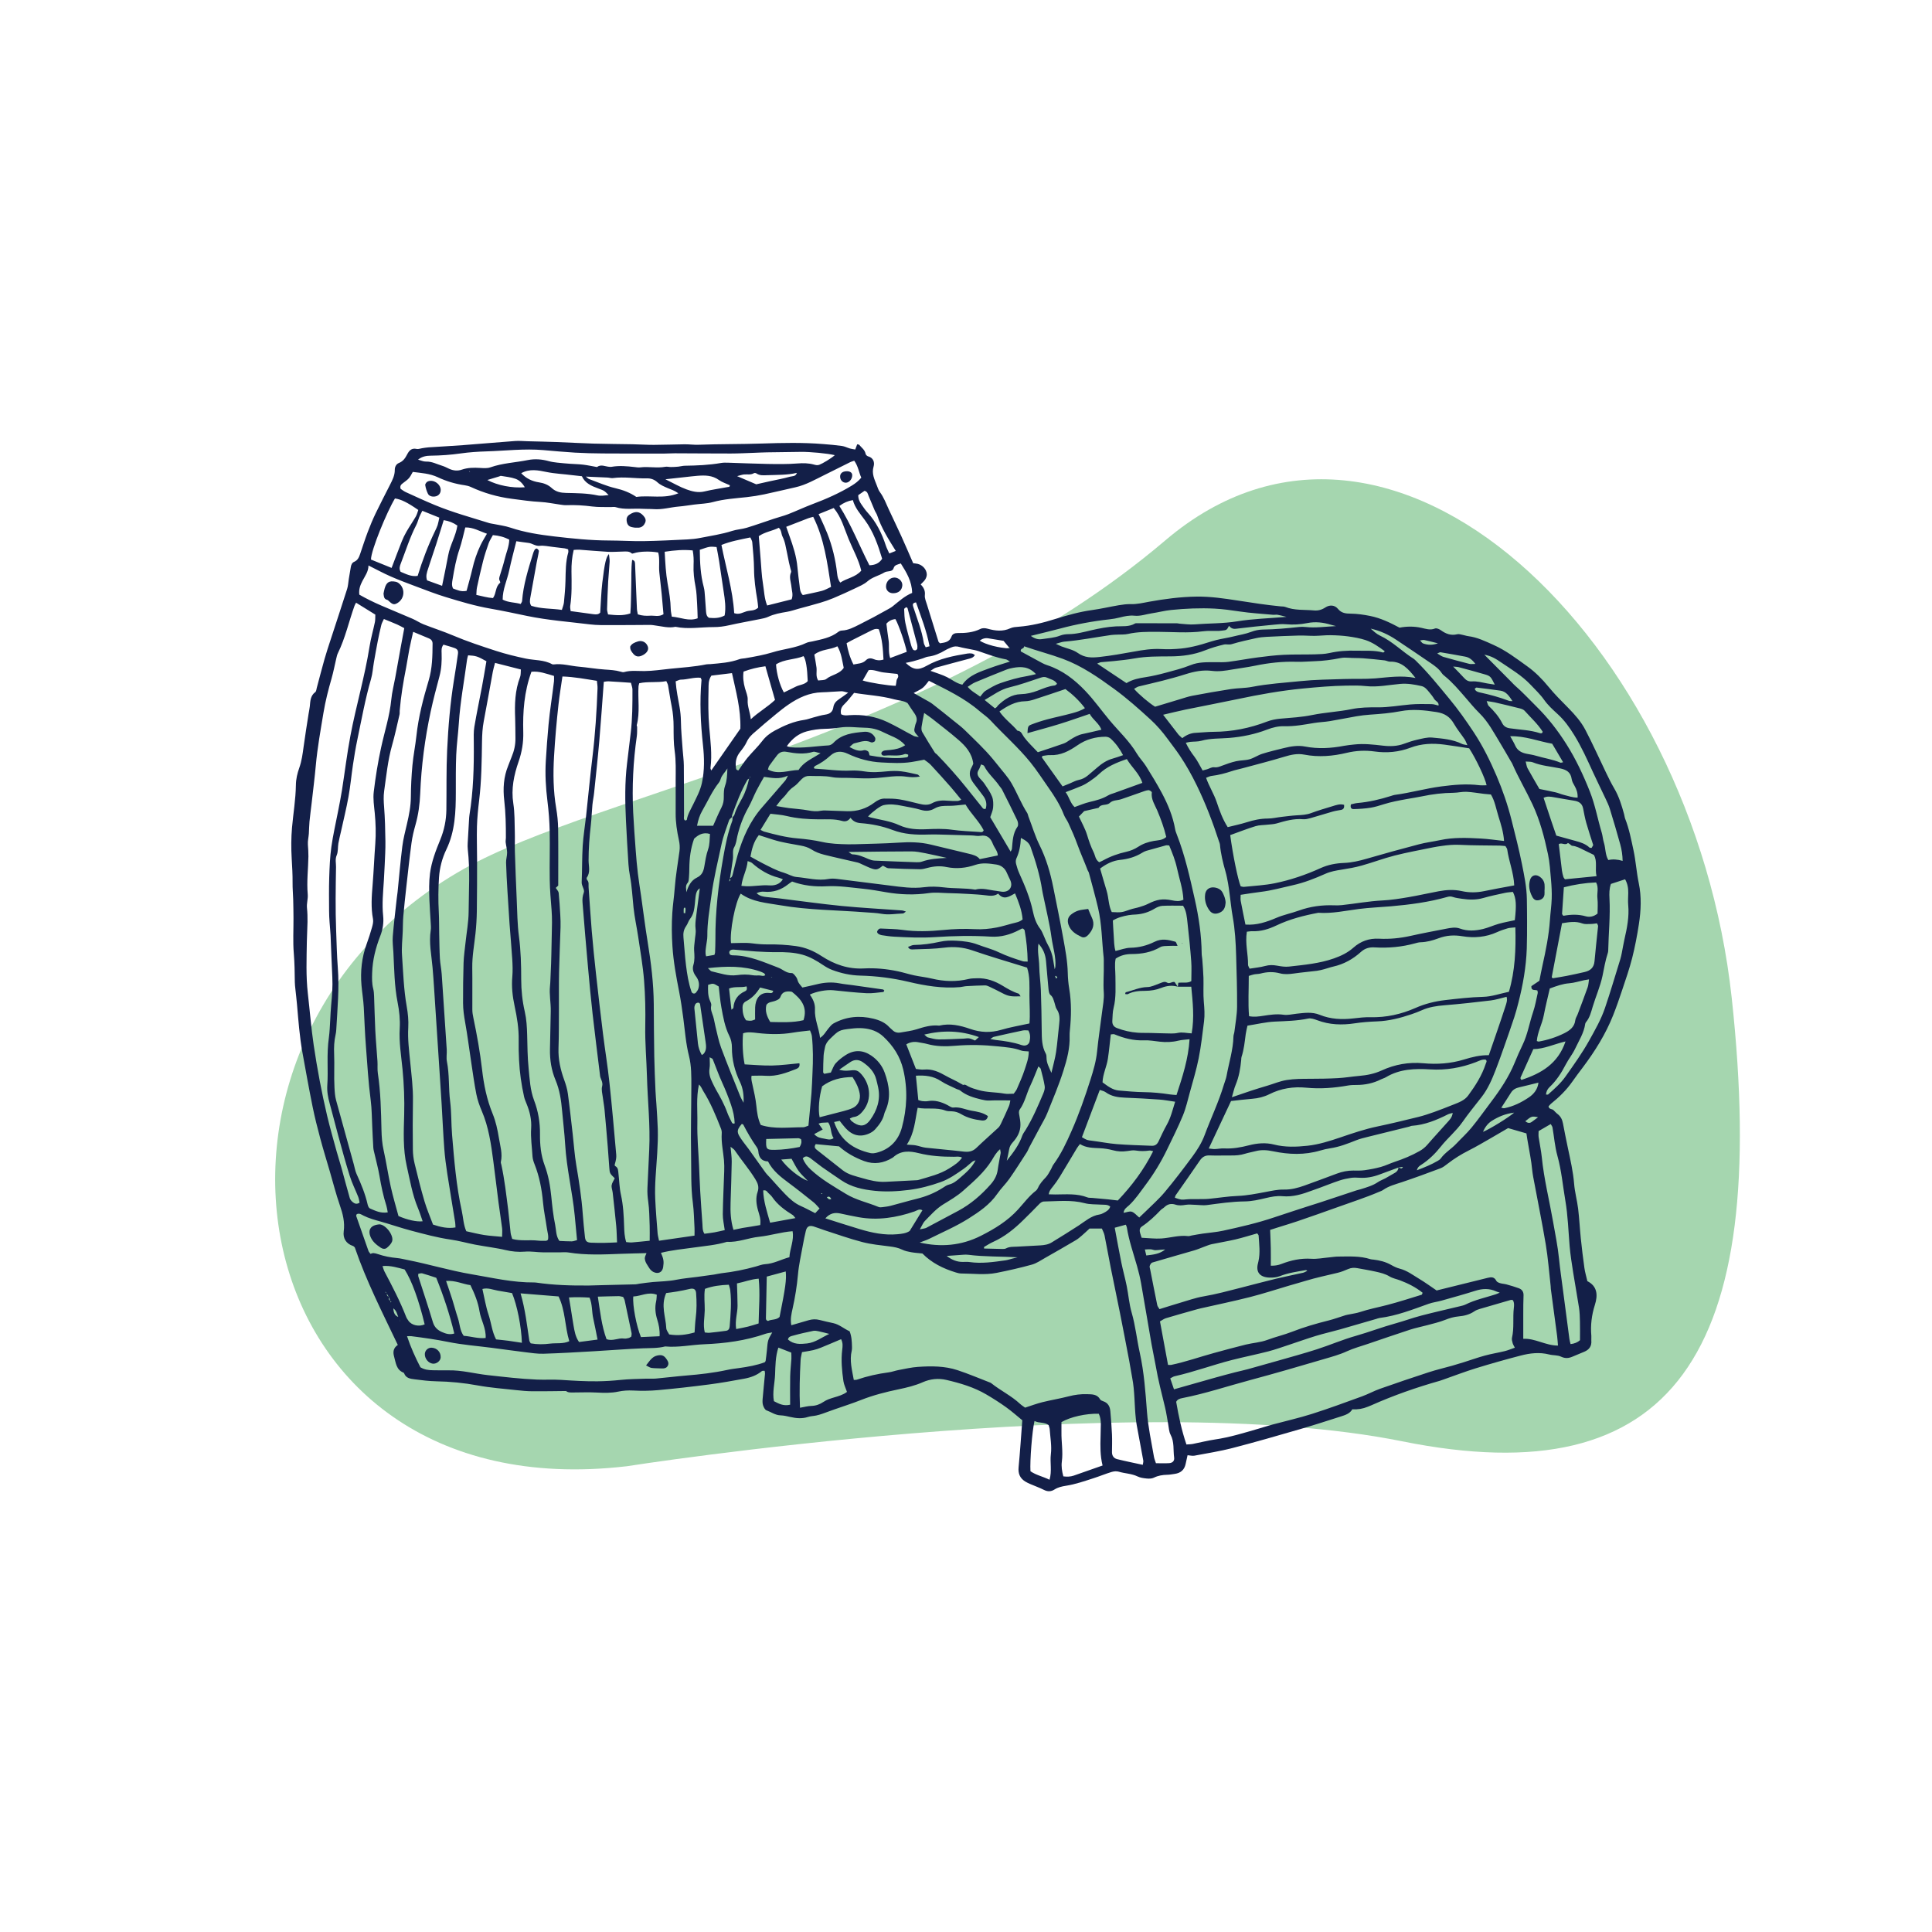 <?xml version="1.0" encoding="UTF-8"?>
<svg id="Laag_1" data-name="Laag 1" xmlns="http://www.w3.org/2000/svg" viewBox="0 0 850.39 850.39">
  <defs>
    <style>
      .cls-1 {
        fill: #131f48;
      }

      .cls-1, .cls-2 {
        stroke-width: 0px;
      }

      .cls-2 {
        fill: #a5d6af;
      }
    </style>
  </defs>
  <path class="cls-2" d="m275.64,645.42s222.33-35.05,341.51-11.02,162.12-37.87,145.09-195.11-149.64-286.17-249.25-201.49c-103.17,87.71-249.48,111.15-308.9,144.69-135.44,76.46-100.49,282.89,71.54,262.92Z"/>
  <g>
    <path class="cls-1" d="m249.1,612.27c-4.93.05-9.85.15-14.78.11-2.32-.02-4.65-.23-6.96-.49-5.69-.63-11.43-1.04-17.05-2.07-6.08-1.12-12.16-1.72-18.33-1.83-3.13-.06-6.27-.46-9.39-.86-1.87-.24-3.9-.43-4.71-2.65-.04-.12-.16-.24-.27-.29-3.24-1.28-3.37-4.39-4.15-7.09-.57-1.98-.34-3.82,1.64-5.11-6.73-14.16-13.84-28.01-18.93-42.92-.18-.15-.45-.53-.81-.65-3.11-1.02-4.46-3.5-4.07-6.37.56-4.13-.4-7.79-1.72-11.59-1.69-4.89-2.96-9.92-4.41-14.89-1.41-4.83-2.9-9.65-4.2-14.51-1.24-4.62-2.42-9.26-3.37-13.95-1.6-7.9-3.02-15.85-4.46-23.78-1.27-7-1.78-14.1-2.4-21.18-.2-2.32-.49-4.63-.73-6.94-.1-.95-.22-1.91-.23-2.87-.05-4.23-.1-8.45-.45-12.69-.43-5.16-.11-10.38-.14-15.58-.02-2.73-.05-5.47-.13-8.2-.07-2.46-.3-4.92-.27-7.38.03-3.56-.18-7.1-.39-10.65-.26-4.5-.25-9.05.14-13.53.55-6.25,1.62-12.46,1.71-18.75.03-2.64.63-5.17,1.5-7.61,1.06-3,1.47-6.1,1.89-9.23.65-4.88,1.46-9.74,2.21-14.6.17-1.08.42-2.15.53-3.24.22-2.31.24-4.64,2.4-6.25.45-.33.49-1.23.67-1.88,1.14-4.23,2.21-8.47,3.41-12.68.82-2.89,1.78-5.74,2.71-8.6,2.41-7.41,4.87-14.8,7.23-22.22.45-1.41.5-2.95.74-4.42.29-1.75.59-3.5.88-5.24.16-1,.56-1.93,1.5-2.32,1.59-.67,2.12-2.03,2.62-3.47,1.1-3.23,2.14-6.49,3.35-9.68,1.06-2.8,2.22-5.58,3.52-8.28,2.01-4.19,4.18-8.31,6.27-12.46,1.04-2.07,2.13-4.1,2.1-6.57-.02-1.22.58-2.54,1.82-3.03,1.83-.72,2.78-2.13,3.61-3.74.88-1.71,1.95-2.95,4.19-2.44.74.17,1.61-.21,2.42-.32.95-.14,1.9-.32,2.85-.38,5.05-.34,10.1-.59,15.14-.97,7.64-.57,15.28-1.26,22.92-1.82,1.76-.13,3.54.05,5.32.1,4.38.11,8.76.2,13.13.36,5.33.2,10.66.52,15.99.68,5.74.17,11.48.18,17.23.29,3.15.06,6.29.28,9.43.27,4.52-.01,9.03-.21,13.55-.25,2.04-.02,4.09.28,6.13.2,9.28-.35,18.57-.22,27.85-.54,9.02-.3,18.08-.5,27.1.24,2.73.22,5.46.45,8.16.83,1.19.17,2.31.77,3.48,1.11.75.22,1.54.3,2.36.45.33-.89.6-1.6.86-2.3.4.11.75.09.89.25,1.02,1.25,2.48,2.18,2.81,3.96.08.42.62.97,1.05,1.08,2.46.66,2.99,2.75,2.46,4.53-.92,3.13.4,5.61,1.41,8.25.39,1.02.73,2.11,1.37,2.97,1.74,2.34,2.71,5.04,3.92,7.64,1.84,3.97,3.76,7.91,5.57,11.9,1.75,3.85,3.4,7.74,5.16,11.77.65.09,1.31.13,1.95.28,2.18.52,3.93,2.41,4.04,4.57.04.75-.27,1.61-.67,2.27-.48.77-1.23,1.38-2.02,2.22,1.34,1.37,2.06,2.74,1.84,4.7-.16,1.4.56,2.93.99,4.37,1.63,5.36,3.31,10.72,4.99,16.07.07.23.34.4.68.77,2.03-.33,4.18-.43,5.11-3.05.38-1.08,1.46-1.47,2.7-1.46,3.43.04,6.81-.25,9.97-1.8,1.01-.49,2.09-.4,3.21-.1,3.34.93,6.65,1.34,9.99-.21,1.08-.5,2.4-.58,3.62-.67,5.49-.43,10.74-1.72,16.01-3.37,5.32-1.67,10.75-3.19,16.34-3.97,3.93-.54,7.8-1.46,11.72-2.12,1.75-.29,3.54-.54,5.31-.49,2.78.08,5.44-.57,8.12-1.06,6.87-1.24,13.75-2.15,20.76-2.25,6.22-.09,12.3.82,18.38,1.76,6.23.96,12.45,1.94,18.72,2.54.68.06,1.42.01,2.03.25,4.07,1.6,8.38,1.15,12.59,1.53,1.83.17,3.43-.25,5.03-1.3,1.91-1.25,4.13-1.14,5.6.66,1.53,1.88,3.49,2.04,5.52,2.06,2.9.03,5.7.44,8.54,1,4.64.92,8.79,2.93,13.01,5.17,3.12-.6,6.33-.65,9.59.07,1.92.42,3.89,1.16,6.01.3.67-.27,1.88.25,2.59.76,2.2,1.59,4.46,2.46,7.22,1.76.73-.18,1.61.14,2.41.29.8.15,1.59.45,2.39.55,4.01.5,7.52,2.24,11.17,3.87,5.44,2.43,10.06,5.99,14.82,9.4,3.57,2.56,6.61,5.65,9.41,9.06,2.68,3.27,5.69,6.27,8.67,9.28,2.89,2.93,5.62,6.03,7.51,9.64,3.23,6.15,6.05,12.53,9.08,18.79,1.13,2.34,2.27,4.69,3.59,6.92,2.11,3.57,3.3,7.47,4.38,11.42.18.65.23,1.35.47,1.98,1.76,4.48,2.65,9.15,3.66,13.84,1.04,4.82,1.32,9.72,2.33,14.54,1.24,5.91.98,12,.06,17.97-.77,5-1.71,9.99-2.95,14.9-1.21,4.77-2.84,9.43-4.4,14.1-1.24,3.75-2.54,7.48-3.99,11.15-3.3,8.32-8.01,15.84-13.37,22.98-1.56,2.08-3.14,4.14-4.62,6.27-2.61,3.74-5.84,6.87-9.38,9.71-.41.33-.73.79-1.07,1.16.21,1.37,1.54,1.03,2.18,1.65.59.57,1.12,1.2,1.77,1.69,1.4,1.06,2.08,2.46,2.4,4.15.68,3.62,1.41,7.23,2.17,10.84,1.1,5.21,2.31,10.39,2.74,15.74.29,3.67,1.31,7.27,1.76,10.93.53,4.34.73,8.72,1.18,13.07.45,4.34.97,8.68,1.58,13.01.26,1.88.82,3.72,1.31,5.85,4.43,2.23,4.66,6.18,3.31,10.43-1.43,4.49-1.98,9.01-1.56,13.68.06.68-.07,1.37-.01,2.05.21,2.37-.87,3.93-2.98,4.85-1.75.76-3.54,1.46-5.29,2.21-1.71.74-3.24.87-5.09,0-1.53-.73-3.49-.51-5.19-.95-4.25-1.09-8.44-.59-12.55.48-6.61,1.72-13.19,3.58-19.72,5.59-4.83,1.49-9.56,3.32-14.34,4.99-.52.18-1.03.38-1.56.53-10.28,2.91-20.35,6.43-30.11,10.78-.5.22-1.02.41-1.52.62q-3.27,1.37-6.85,1.14c-1.06,1.88-3.04,2.51-4.98,3.13-5.99,1.91-11.98,3.86-18.02,5.61-9.85,2.86-19.7,5.71-29.63,8.28-5.55,1.44-11.23,2.33-16.87,3.39-.91.17-1.9-.12-3.02-.2-.28,1.26-.57,2.56-.85,3.86-.55,2.61-2.21,4-4.79,4.36-1.08.15-2.17.37-3.26.39-2.08.04-4.04.34-5.95,1.29-.91.45-2.13.45-3.19.35-1.35-.13-2.78-.33-3.98-.91-2.64-1.28-5.57-1.27-8.31-2.1-.97-.29-2.2-.15-3.2.16-2.61.8-5.15,1.85-7.75,2.69-4.03,1.3-8.04,2.7-12.24,3.36-1.79.28-3.5.66-5.03,1.63-1.52.97-3,1.02-4.65.19-1.95-.98-4.03-1.71-6.03-2.58-.75-.32-1.5-.67-2.2-1.1-2.33-1.44-3.2-3.47-2.94-6.27.65-6.79,1.09-13.61,1.63-20.7-2.28-1.85-4.61-3.94-7.14-5.75-2.77-1.99-5.67-3.83-8.61-5.56-5.47-3.23-11.49-5.01-17.63-6.44-3.6-.84-7.1-.46-10.45,1.01-3.41,1.5-6.99,2.36-10.61,3.11-5.62,1.17-11.17,2.58-16.54,4.7-3.81,1.51-7.73,2.75-11.6,4.11-1.8.64-3.59,1.32-5.4,1.94-.89.31-1.8.59-2.72.78-1.2.25-2.46.27-3.62.64-2.58.83-5.11.61-7.69.03-1.46-.33-2.95-.7-4.44-.74-2.31-.07-4.09-1.47-6.13-2.19-.71-.25-1.26-1.41-1.54-2.26-.28-.88-.25-1.9-.17-2.85.31-3.68.7-7.35,1.04-11.03.04-.38-.1-.79-.16-1.27-.44.03-.94-.09-1.18.1-2.28,1.89-4.97,2.85-7.81,3.37-5.11.94-10.24,1.86-15.39,2.53-7.46.97-14.94,1.82-22.44,2.5-3.67.33-7.39.38-11.07.18-2.23-.12-4.41.03-6.52.47-3.13.67-6.22.59-9.37.42-3.55-.19-7.11-.04-10.67-.03-1.1,0-2.21.09-3.09-.76.17-.14.33-.28.44-.37-.08.11-.22.28-.35.45Zm-72.95-31c0,.2.02.41.03.61,0-.19.02-.39.02-.58-.29-.52-.59-1.03-.88-1.55-.55-1.26-.7-2.76-2.2-3.87.13,1.94.63,3.2,2.21,3.8.27.53.54,1.05.81,1.58Zm-4.26-8.69c0,.22,0,.45-.01.67.14-.06.28-.11.42-.17-.16-.15-.33-.29-.49-.44-.23-.6-.46-1.2-.7-1.8-.31-.52-.62-1.04-.92-1.56-.17-.24-.33-.48-.5-.72-.02.11-.08.29-.04.32.19.13.41.21.62.32-.06.73.07,1.36.9,1.58-.15.75-.14,1.45.72,1.8Zm157.97-229.96c-.31.23-.74.38-.92.69-2.81,4.92-4.79,10.21-6.71,15.52-.09.24,0,.53,0,.8-.45.47-1.13.87-1.32,1.43-1.19,3.49-2.56,6.95-3.32,10.53-1.62,7.6-3.5,15.14-4.49,22.88-.75,5.82-1.83,11.59-1.76,17.5.02,1.49-.37,2.97-.54,4.46-.16,1.43-.52,2.88.01,4.5,1.38-.24,2.56-.44,3.65-.63.14-.48.27-.74.28-1,.07-1.92.16-3.83.15-5.75-.08-12.21,1.34-24.28,3.46-36.26.95-5.37,2-10.76,3.94-15.91.18-.48.1-1.06.13-1.59.3-.42.74-.81.88-1.28.75-2.62,2.14-4.92,3.42-7.28,1.48-2.73,2.38-5.67,3.04-8.7.16-.16.34-.32.48-.49.03-.04-.07-.17-.11-.26l-.28.84Zm20.87-134.48c-4.29,1-8.68.86-13.04,1.02-1.65.06-3.27.23-4.75-.78-.27-.18-.83-.27-1.07-.12-1.4.87-2.93.44-4.4.58-.85.08-1.68.4-3.02.74,3.29,1.4,6.04,2.58,8.41,3.59,2.29-.52,4.15-.94,6.01-1.35,2.93-.65,5.9-1.16,8.78-1.98,1.05-.3,2.6-.04,3.05-1.61.18,0,.37-.01.55-.02-.08.04-.17.13-.23.12-.1-.02-.18-.11-.28-.17Zm-29.54,178.42c1.15-.33,1.22-1.38,1.46-2.28.69-2.64,1.26-5.32,2.03-7.95,2.26-7.66,5.42-14.87,10.75-20.96,3.42-3.91,6.81-7.84,10.19-11.78.36-.42.56-.98,1.21-2.18-3.85,1.8-7.09.96-10.53.53-1.16,2.08-2.34,4.06-3.38,6.12-1.23,2.43-2.18,5.01-3.52,7.38-2.24,3.96-3.79,8.15-4.84,12.55-.4,1.69-.49,3.38-1.46,5.04-.78,1.34-.28,3.39-.51,5.11-.37,2.84-.87,5.66-1.3,8.5-.12.45-.24.89-.36,1.34.72-.42.66-.91.26-1.42Zm102.69,91.02c.91-.43,1.56.21,2.26.58,1.46.76,2.99,1.19,4.58,1.65,3.73,1.07,7.59.87,11.34,1.55,1.31.24,2.7.04,4.14.04.49-.72,1.07-1.33,1.38-2.05,1.18-2.76,2.44-5.5,3.37-8.34.85-2.64,1.92-5.29,1.86-8.22-1.27-.14-2.43-.04-3.41-.41-3.25-1.22-6.64-1.44-10.03-1.8-6.26-.66-12.54-.82-18.8-.28-4.27.37-8.44.36-12.59-.81-1.18-.33-2.42-.44-3.62-.7-1.93-.41-3.73-.14-5.45.89,1.42,3.62,2.79,7.14,4.24,10.83,1.15.1,2.37.39,3.55.27,3.61-.36,6.64,1.06,9.64,2.77,1.54.88,3.17,1.59,4.74,2.41.96.5,1.89,1.05,2.84,1.58-.24.05-.49.1-.73.15.23-.04.47-.08.7-.12Zm191.73,36.29c-2.81,1.03-5.62,2.05-8.42,3.11-2.86,1.08-5.78,1.61-8.84,1.42-1.23-.08-2.48-.13-3.69.05-1.74.27-3.49.63-5.15,1.19-2.97.99-5.88,2.17-8.82,3.25-1.02.38-2.06.72-3.08,1.1-4.23,1.59-8.5,2.96-13.12,2.53-2.49-.23-4.87.23-7.29.81-3.05.73-6.19,1.45-9.3,1.48-5.64.06-11.16.88-16.72,1.62-1.59.21-3.24-.08-4.87-.11-1.49-.03-3.01-.24-4.46,0-1.53.26-2.98.39-4.45-.09-1.86-.61-3.47-.26-4.88,1.12-.48.47-1.15.77-1.61,1.25-2.55,2.67-5.22,5.21-8.32,7.26-.77.51-1.05,1.29-.91,2.13.15.9.5,1.76.82,2.82,3.03.13,5.87.5,8.67.32,3.93-.26,7.78-1.54,11.8-1.05.51.06,1.06-.19,1.6-.28,1.61-.28,3.22-.59,4.84-.82,2.98-.43,6-.63,8.93-1.27,7.6-1.66,15.19-3.39,22.58-5.9,2.56-.87,5.15-1.68,7.72-2.55,4.14-1.41,8.33-2.66,12.48-4.02,5.32-1.74,10.63-3.53,15.94-5.29.65-.21,1.32-.34,1.98-.54,2.59-.82,5.21-1.55,7.51-3.12,1.01-.69,2.21-1.09,3.29-1.68,1.44-.79,2.85-1.63,4.26-2.45.89-.52,1.38-1.3,1.47-2.31.65.16,1.38,1.02,1.94-.24-.68.09-1.29.18-1.91.26Zm-97.2-79.57s.02.08.02.08c.08-.62.15-1.24.22-1.81,2.13-.24,4.09.31,5.72-.72,0-3.02.18-5.9-.04-8.74-.42-5.58-.99-11.15-1.62-16.71-.3-2.67-.45-5.43-1.98-7.74-3.15,0-6.14-.11-9.12.06-1.16.07-2.38.61-3.4,1.23-2.52,1.53-5.22,2.37-8.14,2.57-1.09.07-2.2.1-3.27.29-2.4.43-4.76,1.01-6.97,2.35.13,2.27.21,4.45.38,6.62.18,2.28.1,4.6.78,6.8,2.3-.52,4.42-1.37,6.55-1.41,3.8-.06,7.35-.99,10.65-2.63,3.16-1.58,6.12-.89,9.14-.04.38.11.55.98.99,1.83-1.63,0-2.84-.06-4.04.02-1.21.08-2.6-.03-3.57.54-3.93,2.3-8.15,3.03-12.6,3.04-2.49,0-4.86.55-7.04,2.02-.57,2.61-.11,5.2-.11,7.78,0,4.63.37,9.27-.79,13.86-.47,1.83-.44,3.8-.57,5.71-.1,1.51.5,2.62,2.01,3.2,2.96,1.14,6.02,1.84,9.17,2.06,1.91.13,3.83.06,5.74.11,2.05.05,4.11.15,6.16.17,1.91.01,3.89.22,5.71-.19,2.03-.46,3.98.12,6.13.2,1.25-7.04.47-13.75-.17-20.53h-5.93Zm-15.4,210.43c.1-.78.3-1.32.22-1.81-.94-5.24-1.94-10.47-2.9-15.7-.17-.94-.29-1.89-.39-2.84-.65-5.97-.43-12.01-1.59-17.93-.47-2.41-.81-4.85-1.27-7.26-1.35-7.11-2.71-14.21-4.12-21.31-1.3-6.56-2.7-13.1-4.01-19.66-.96-4.82-1.81-9.67-2.78-14.49-.21-1.01-.76-1.96-1.17-2.98h-5.42c-1.03.95-2.21,2.08-3.45,3.15-.82.71-1.67,1.43-2.6,1.98-4.47,2.63-8.96,5.23-13.48,7.78-1.9,1.08-3.78,2.39-5.84,2.97-5.13,1.42-10.34,2.61-15.56,3.64-5.14,1.02-10.37.29-15.55.27-.8,0-1.63-.22-2.4-.46-5.53-1.69-10.62-4.19-14.69-8.34-1.71-.19-3.35-.28-4.97-.57-1.33-.24-2.7-.52-3.9-1.11-1.77-.86-3.59-1.19-5.51-1.43-4.05-.51-8.17-.91-12.1-1.93-5.68-1.48-11.22-3.47-16.81-5.27-1.56-.5-3.07-1.14-4.64-1.61-1.85-.55-2.92.04-3.37,1.9-.52,2.13-.95,4.28-1.34,6.43-.77,4.28-1.76,8.55-2.14,12.87-.45,5.06-1.26,10.02-2.36,14.96-.52,2.33-1.08,4.71-.57,7.34,2.69-.78,5.17-1.5,7.65-2.22,1.61-.47,3.21-.52,4.85-.09,1.98.52,3.98.95,5.99,1.39,2.69.59,4.72,2.5,7.17,3.57.89,2.2,1,4.51,1.05,6.84.01.55.02,1.11-.1,1.64-1.06,4.41.13,8.61.9,12.95.61-.05,1.02,0,1.37-.12,4.55-1.56,9.2-2.6,13.97-3.22,1.49-.19,2.92-.76,4.4-1.03,2.82-.52,5.64-1.19,8.49-1.38,5.87-.4,11.79-.42,17.44,1.45,4.92,1.63,9.7,3.67,14.54,5.54.12.05.23.15.34.23,4.06,3.24,8.82,5.5,12.64,9.07.68.63,1.49,1.12,2.21,1.65,2.63-.85,5.07-1.77,7.59-2.4,3.84-.96,7.77-1.58,11.6-2.58,2.67-.7,5.33-1.04,8.08-.95,2.21.07,4.43-.04,5.76,2.29.23.41.87.66,1.37.83,2.12.71,2.95,2.35,3.12,4.39.29,3.4.57,6.81.72,10.22.11,2.59.02,5.2,0,7.79-.01,1.59.81,2.71,2.24,3.07,3.69.92,7.42,1.66,11.32,2.51Zm-63.65-251.4c-1.77,1.25-3.63.98-5.56.74-2.44-.31-4.9-.44-7.36-.58-3-.17-6-.32-9-.37-2.85-.05-5.68-.44-8.57-.02-6.27.91-12.56.71-18.81-.37-3.37-.58-6.75-1.2-10.15-1.54-5.31-.53-10.67-1.38-15.96-1.1-5.32.28-10.33-.27-15.31-2.08-.58.41-1.16.76-1.68,1.18-3.12,2.5-6.61,3.7-10.64,3.3-1.01-.1-2.06.05-3.31.68,1.48,1.26,2.91,1.52,4.4,1.67,1.91.19,3.82.38,5.72.61,9.1,1.11,18.18,2.41,27.3,3.31,8.85.87,17.74,1.32,26.62,1.98.46.03.91.26,1.7.5-.67.44-.98.82-1.3.83-3.13.1-6.24.72-9.42.15-2.27-.41-4.61-.47-6.92-.65-12.55-.98-25.18-.96-37.63-3.11-6.03-1.04-12.25-1.38-17.45-5.12-2.46,3.88-4.9,16.7-4.27,21.79,3.14,0,6.3-.3,9.37.1,2.32.3,4.63.49,6.92.46,4.11-.06,8.15.17,12.25.73,4.25.58,7.91,2.19,11.35,4.43,5.66,3.68,11.7,5.78,18.53,5.42,5.08-.27,10.14.21,15.11,1.27,2.41.52,4.76,1.28,7.17,1.79,2.54.54,5.15.79,7.67,1.4,5.42,1.3,10.82,1.5,16.26.17,1.18-.29,2.44-.27,3.66-.31,4.12-.15,7.82,1.2,11.27,3.3,2.23,1.36,4.46,2.67,6.98,3.45.34.11.54.68.92,1.2-4.32.18-5.49-.07-8.21-1.5-1.82-.95-3.66-1.87-5.51-2.74-.6-.28-1.28-.58-1.92-.57-2.73.04-5.46.17-8.18.33-.95.05-1.89.34-2.84.43-7.74.67-15.33-.59-22.78-2.36-6.98-1.65-14.01-2.53-21.14-2.71-4.29-.11-8.39-1.01-12.36-2.5-1.39-.52-2.72-1.29-3.96-2.12-2.86-1.91-5.83-3.68-9.14-4.59-3.68-1.02-7.51-1.16-11.35-1.12-3.01.03-6.02-.11-9.02-.29-3.28-.2-6.54-.57-9.81-.82-1.29-.1-2.14.54-1.99,1.44.18,1.11,1.12,1.07,1.9,1.08,7.02.09,13.27,3.02,19.65,5.42,1.99.75,3.53,2.48,5.96,2.39.66-.02,1.47,1.13,2.01,1.89.46.64.52,1.55.93,2.25.46.78,1.1,1.45,1.71,2.22,2.21-.49,4.22-.89,6.2-1.39,3.36-.85,6.73-1.11,10.17-.45,1.88.36,3.8.53,5.7.79,4.47.62,8.94,1.25,13.4,1.9.21.03.39.31.59.47-.14.22-.26.62-.42.64-2.44.23-4.91.67-7.34.54-4.92-.26-9.82-.81-14.73-1.31-2.82-.28-7.42.49-10.3,1.92,1.4,1.93,2.4,4.09,2.27,6.46-.24,4.34,1.73,8.19,2.25,12.59,1.79-1.17,2.54-2.8,3.65-4.11.69-.82,1.39-1.77,2.3-2.26,5.54-3.02,11.42-3.57,17.52-2.08,2.7.66,5.2,1.7,7.11,3.85.36.41.84.7,1.22,1.1,1.05,1.1,2.32,1.38,3.76,1.11,2.29-.43,4.64-.66,6.84-1.36,3.29-1.04,6.53-2.03,10.03-1.64,4.73-1.13,9.23-.1,13.68,1.46,4.5,1.57,8.99,1.76,13.65.38,3.91-1.16,7.96-1.82,12.4-2.8.36-3.88,0-8.09-.01-12.29,0-4.21.27-8.45-1.04-12.29-8.23-2.56-16.25-4.87-24.11-7.59-4.03-1.39-8.13-1.72-12.14-1.21-4.5.58-8.98.63-13.48.77-.89.03-1.94.3-2.67-1.06.91-.32,1.75-.86,2.6-.87,3.86-.06,7.64-.57,11.39-1.41,2.43-.54,4.88-.61,7.35-.46,3.15.18,6.26.52,9.25,1.66,3.06,1.17,6.29,1.97,9.24,3.37,3.48,1.65,7.07,2.89,10.73,4.01.58.18,1.24.08,2.11.13-.08-4.82-.55-9.28-1.34-13.71-.06-.32-.49-.58-.69-.8-.26,0-.42-.04-.53,0-.37.17-.73.37-1.09.56-3.94,2.07-8.02,3.26-12.59,2.98-8.2-.51-16.43-.33-24.62.21-6.05.4-12.05.11-18.07-.21-1.77-.09-3.54-.38-5.3-.64-.52-.08-1.06-.29-1.49-.58-.29-.2-.63-.71-.56-.97.13-.46.49-.93.88-1.21.29-.21.79-.17,1.19-.15,3.01.16,6.05.15,9.03.57,6.02.85,12.01.65,18.01.06,4.64-.46,9.27-.62,13.93-.37,3.27.18,6.52-.13,9.72-.76,2.27-.45,4.49-1.15,6.73-1.74,1.56-.41,3.21-.6,4.56-1.79-.34-4.05-1.75-7.68-3.34-11.46-2.53,1.36-4.93,3.17-7.41.12Zm222.67-23.18c-.3-3.99-1.39-7.36-2.44-10.72-1.05-3.37-1.63-6.92-3.35-9.73-1.23-.11-2.15-.17-3.06-.28-2.56-.3-5.1-.78-7.67-.9-1.89-.09-3.81.41-5.71.43-4.68.05-9.28.59-13.85,1.56-2.27.48-4.58.8-6.86,1.22-3.36.62-6.72,1.23-9.99,2.26-1.95.61-3.92,1.24-5.94,1.55-2.42.38-4.88.53-7.33.59-1.19.03-1.55-.82-1.2-2.07.99-.22,1.9-.52,2.84-.6,5.07-.44,9.98-1.59,14.81-3.12.52-.16,1.04-.38,1.57-.45,6.92-.91,13.64-2.85,20.58-3.75,5.59-.73,11.11-1.22,16.72-.52,1.04.13,2.1.02,3.19.02-.61-3.12-4.7-11.73-7.68-16.27-3.63-.54-7.26-1.14-10.9-1.62-5.08-.67-10.05-.5-14.95,1.36-5.06,1.92-10.37,2.41-15.74,1.66-4.13-.57-8.21-.38-12.23.58-6.2,1.49-12.43,2.02-18.71.81-3.08-.6-5.91.03-8.85.93-6.14,1.87-12.38,3.43-18.58,5.12-1.45.39-2.93.68-4.34,1.15-3,1-6.02,1.81-9.17,2.18-.74.09-1.45.5-2.33.81,1.37,3.87,3.46,7.07,4.68,10.7,1.24,3.68,2.55,7.46,4.84,11.02,2.88-.73,5.69-1.3,8.4-2.16,3.03-.96,6.05-1.61,9.25-1.62,2.03-.01,4.05-.51,6.08-.74,2.3-.27,4.6-.57,6.91-.7,2.05-.12,4.05-.21,6.03-.95,3.07-1.14,6.23-2.08,9.37-3.02,1.66-.5,3.35-1.17,5.2-.62.12,1.24-.19,2.01-1.37,2.23-1.21.23-2.43.38-3.61.72-3.29.93-6.54,1.98-9.83,2.9-1.05.29-2.18.57-3.24.48-4.06-.36-7.84.74-11.65,1.85-1.29.37-2.68.39-4.03.55-1.76.21-3.61.14-5.28.66-3.77,1.16-7.45,2.61-11.13,3.93,1.2,8.89,3.32,19.29,4.61,22.54.47.08,1.01.29,1.53.23,4.48-.47,9.02-.68,13.42-1.57,6.98-1.42,13.74-3.73,20.22-6.67,3.33-1.51,6.74-2.14,10.32-2.28,3.44-.13,6.75-.92,10.06-1.88,7.61-2.22,15.27-4.32,22.94-6.33,3.03-.8,6.18-1.17,9.25-1.83,5.95-1.29,11.97-1.03,17.97-.7,3.25.17,6.49.67,10.24,1.07Zm-29.67,197.86c7.88-1.94,15.18-3.73,22.47-5.56,1.61-.4,2.92-.43,3.8,1.33.25.5,1.04.82,1.65,1.01.9.28,1.88.3,2.8.55,1.84.51,3.68,1.04,5.46,1.7,1.39.52,2.13,1.56,2.06,3.18-.12,2.73-.11,5.47-.12,8.2-.02,3.53,0,7.05,0,10.87,5.22-.29,9.76,2.97,15.28,2.98-.14-1.58-.2-2.92-.38-4.24-.91-6.91-1.85-13.81-2.77-20.72-.05-.41-.03-.82-.07-1.23-.69-6.1-1.14-12.25-2.15-18.3-1.66-9.97-3.71-19.88-5.55-29.82-.37-2.01-.53-4.07-.8-6.1-.12-.93-.28-1.86-.44-2.78-.44-2.55-.9-5.1-1.34-7.65-.14-.79-.24-1.58-.39-2.55-2.68-.78-5.27-1.53-8.06-2.34-2.49,1.45-5.07,2.98-7.67,4.47-3.21,1.83-6.38,3.73-9.68,5.39-3.31,1.66-6.42,3.61-9.34,5.87-.96.75-1.97,1.55-3.09,1.97-5.62,2.11-11.25,4.18-16.94,6.09-2.86.96-5.78,1.67-8.3,3.44-.55.39-1.23.6-1.86.87-5.9,2.52-12.02,4.47-18.04,6.65-5.91,2.14-11.85,4.2-17.79,6.24-2.71.93-5.46,1.73-8.2,2.6-1.27.4-2.53.81-3.83,1.22.1,2.83.23,5.42.28,8.01.05,2.55.01,5.1.01,7.75,1.75.04,3.16-.19,4.62-.75,4.24-1.64,8.58-2.61,13.22-2.3,2.56.17,5.17-.37,7.76-.6,1.35-.12,2.71-.37,4.06-.37,4.78-.03,9.6-.35,14.26,1.17.38.13.81.11,1.22.16,2.74.32,5.37.96,7.81,2.34,1.19.67,2.45,1.31,3.76,1.64,3.26.82,5.85,2.85,8.63,4.51,2.69,1.61,5.22,3.48,7.66,5.12Zm-235.89-319.99c-1.33.47-2.67.59-3.1,1.96-.36,1.15-1.16,1.37-2.17,1.48-.66.07-1.39.18-1.94.51-2.41,1.46-5.26,1.99-7.47,3.94-1.5,1.32-3.5,2.13-5.34,3.02-3.19,1.53-6.42,2.99-9.68,4.36-1.88.79-3.83,1.45-5.79,2.03-3.14.93-6.31,1.76-9.46,2.62-1.71.47-3.4,1.07-5.15,1.36-2.82.47-5.61.96-8.23,2.19-1.1.51-2.35.75-3.55.99-4.53.92-9.1,1.7-13.61,2.72-2.29.52-4.54.83-6.89.82-5.6-.02-11.2,1.05-16.79-.13-3.03.67-5.96-.22-8.92-.59-.68-.08-1.36-.24-2.04-.24-5.75.02-11.49.11-17.24.09-3.14,0-6.32.06-9.42-.32-9.22-1.14-18.51-1.82-27.63-3.71-5.36-1.11-10.71-2.28-16.1-3.21-6.76-1.17-13.3-3.13-19.83-5.13-4.31-1.32-8.52-2.96-12.75-4.55-3.83-1.43-7.67-2.87-11.42-4.51-3.25-1.42-6.37-3.13-9.76-4.82,0,2.69-1.55,4.66-2.66,6.81-.95,1.85-1.67,3.7-1.37,6.03,3.09,1.77,6.27,3.33,9.53,4.74,4.65,2.01,9.34,3.92,13.99,5.93,1.63.71,3.11,1.75,4.75,2.39,4.31,1.7,8.75,3.11,13.01,4.92,6.19,2.62,12.54,4.71,18.92,6.78,4.3,1.39,8.65,2.45,13.07,3.38,3.85.81,7.97.47,11.57,2.47.22.12.54.13.8.09,3.74-.46,7.33.69,10.99,1,3.81.33,7.6,1.01,11.42,1.26,2.33.16,4.64.27,6.9.92.51.15,1.1.33,1.57.2,2.97-.84,5.97-.42,8.97-.45,3.83-.03,7.61-.64,11.41-1.02,5.31-.53,10.63-.86,15.87-1.93.53-.11,1.09-.04,1.64-.09,4.36-.4,8.74-.65,12.91-2.19.75-.28,1.61-.25,2.42-.39,2.15-.38,4.3-.73,6.43-1.19,1.87-.4,3.74-.82,5.56-1.39,4.95-1.56,10.25-1.87,15-4.18.84-.41,1.84-.47,2.77-.68,3.97-.91,8.02-1.6,11.37-4.21.41-.32,1-.54,1.52-.56,2.84-.11,5.25-1.43,7.69-2.64,4.14-2.06,8.22-4.24,12.25-6.52.83-.47,1.7-.91,2.44-1.51,2.73-2.19,5.31-4.57,8.56-5.89-.09-5.12-2.49-9.03-5.01-13Zm-110.5,298.08c0-2.55.06-4.59-.01-6.63-.14-3.51-.14-7.05-.63-10.51-.29-2.05-.45-4.05-.35-6.1.28-5.6.51-11.2.78-16.8.52-10.82-.71-21.59-1-32.38-.2-7.37-.88-14.71-.74-22.1.13-6.68,0-13.39-.53-20.05-.51-6.4-1.64-12.75-2.57-19.1-.64-4.33-1.61-8.62-2.07-12.97-.48-4.6-.7-9.23-1.55-13.8-.32-1.74-.57-3.51-.68-5.27-.41-6.41-.79-12.82-1.1-19.23-.4-8.34-.53-16.68.47-25,.53-4.48,1.06-8.95,1.61-13.43.78-6.38.79-12.79.78-19.2,0-.92-.4-1.84-.67-3-3.31-.22-6.57-.47-9.83-.64-.76-.04-1.53.16-2.11.22-.67,8.86-1.24,17.45-1.98,26.03-.66,7.62-1.5,15.23-2.29,22.84-.18,1.76-.57,3.49-.74,5.25-.28,3-.37,6.01-.71,9-.59,5.16-.99,10.31-.98,15.52,0,2.48.91,5.17-.79,7.54-.15.21-.03.84.18,1.07.88.94.53,2.07.61,3.13.47,6.41.85,12.82,1.39,19.23.53,6.26,1.17,12.52,1.86,18.77.98,8.84,1.99,17.67,3.09,26.49.89,7.18,2.07,14.33,2.84,21.52,1.14,10.6,2.06,21.22,3,31.83.1,1.17-.16,2.42-.48,3.57-.15.56-.44,1.09.1,1.4,1.32.76,1.2,2.05,1.35,3.24.37,3.12.41,6.3,1.09,9.34,1.02,4.58,1.25,9.18,1.4,13.82.07,2.31.16,4.63.92,7.02.88.06,1.68.22,2.47.16,2.57-.2,5.13-.49,7.89-.76Zm116.21-241.05c2,1.14,3.54,2,5.07,2.88,1.06.61,2.19,1.16,3.16,1.9,3.14,2.42,6.22,4.91,9.31,7.4,1.7,1.37,3.47,2.68,5.02,4.21,4.19,4.12,8.51,8.13,12.27,12.66.78.94,1.57,1.88,2.32,2.85,2.01,2.59,4.3,5.02,5.92,7.84,2.45,4.25,4.21,8.88,6.88,13.04.29.45.34,1.04.54,1.55,1.63,4.21,2.89,8.54,4.9,12.61,2.93,5.91,4.77,12.2,6.05,18.65,1.47,7.38,3.01,14.74,4.34,22.14.92,5.1,1.91,10.21,2.03,15.43.05,2.32.25,4.66.64,6.95,1.03,6.13.91,12.26.28,18.41-.08.81-.14,1.64-.11,2.45.2,5.28-1.17,10.34-2.72,15.25-2.01,6.38-4.66,12.57-7.15,18.79-.81,2.02-1.98,3.89-3,5.82-1.6,3.02-3.23,6.02-4.84,9.04-.39.72-.65,1.52-1.09,2.21-2.52,3.9-4.99,7.84-7.66,11.64-1.64,2.34-3.76,4.34-5.37,6.69-3.28,4.77-7.99,7.95-12.68,10.91-5.4,3.41-11.36,5.96-17.1,8.82-1.44.72-3,1.18-4.39,1.72,9.22,2.13,18.25,1.43,26.95-2.96,6.03-3.05,11.71-6.5,16.32-11.55,2.57-2.81,4.83-5.93,7.88-8.29.41-.32.74-.83.96-1.32.79-1.79,2.08-3.18,3.41-4.58.92-.97,1.52-2.25,2.22-3.43.42-.7.65-1.53,1.13-2.18,3.35-4.55,5.7-9.6,7.97-14.75,3.27-7.41,5.93-15.03,8.37-22.71,1.27-4.01,2.47-8.08,2.89-12.34.56-5.71,1.47-11.39,2.16-17.09.36-2.98,1-6.01.78-8.96-.31-4.26.12-8.47,0-12.71-.02-.82.06-1.65-.03-2.46-.83-7.33-.79-14.77-2.49-21.99-1.22-5.18-2.67-10.31-4.04-15.46-.1-.39-.41-.72-.55-1.1-1.39-3.71-3.05-7.32-4.39-11.02-1.21-3.35-2.61-6.58-4.1-9.79-.57-1.23-1.47-2.33-1.95-3.58-1.68-4.39-4.2-8.28-6.88-12.09-2.59-3.69-5.04-7.51-7.87-11.01-5.33-6.59-11.74-12.17-17.49-18.39-1.46-1.58-3.32-2.8-4.96-4.21-6.6-5.67-14.37-9.35-22.22-13.29-.88,1.05-1.63,2.22-2.65,3.06-1.02.84-2.32,1.36-4.06,2.33Zm-184.28-13.28c-.4,1.55-.77,2.71-.98,3.89-1.34,7.26-2.6,14.53-3.99,21.79-.57,2.98-.72,5.96-.77,8.98-.13,8.62-.22,17.25-1.26,25.83-.46,3.8-.85,7.63-.96,11.45-.14,4.91.05,9.83.05,14.75,0,7.52,0,15.05-.11,22.57-.05,3.28-.24,6.57-.59,9.83-.54,5.02-1.49,10-1.42,15.09.09,6.15-.01,12.31.03,18.47,0,1.22.22,2.45.47,3.65,1.57,7.5,2.93,15.04,3.81,22.66.77,6.69,2.07,13.19,4.65,19.48,1.39,3.38,2.18,7.08,2.77,10.71.57,3.46,1.67,6.93.85,10.52-.08.36.13.79.21,1.18,1.43,6.54,2.16,13.19,3.01,19.82.43,3.39.68,6.81,1.08,10.21.11.91.47,1.8.71,2.68,3.84,1.04,7.57.3,11.22.73,1.22.14,2.46.1,3.69.09.23,0,.47-.24.82-.44.38-1.72-.26-3.43-.49-5.15-.53-3.78-1.35-7.54-1.69-11.33-.52-5.76-1.58-11.36-3.71-16.75-.45-1.13-.85-2.35-.92-3.55-.23-4.09-.87-8.15-.59-12.29.25-3.73-.59-7.35-2.02-10.81-.41-1.01-.85-2.03-1.09-3.08-1.19-5.34-1.96-10.74-2.22-16.2-.14-2.87-.21-5.75-.16-8.63.1-5.1-.72-10.1-1.78-15.02-.93-4.33-1.41-8.59-1.02-13,.22-2.56.13-5.17-.03-7.74-.32-5.18-.82-10.35-1.19-15.53-.34-4.77-.64-9.54-.92-14.31-.25-4.23-.5-8.46-.61-12.7-.04-1.47.49-2.96.46-4.43-.03-1.47-.46-2.92-.63-4.39-.08-.67.08-1.36.09-2.05.01-5.48-.08-10.94-.72-16.4-.61-5.21-.3-10.37,1.74-15.32.52-1.27.96-2.57,1.49-3.83,1.13-2.69,1.76-5.46,1.69-8.39-.06-2.88,0-5.75-.12-8.63-.25-6.18-.1-12.29,2.17-18.18.37-.97.23-2.13.34-3.32-3.74-.95-7.3-1.86-11.37-2.9Zm87.8,252.09c0-1.45.05-2.39,0-3.33-.21-3.68-.25-7.39-.73-11.04-.94-7.08-.64-14.2-.78-21.3-.2-9.98.09-19.97.11-29.95.01-4.51.08-9.04-1.04-13.47-1.38-5.45-1.77-11.04-2.5-16.59-.52-3.93-1.08-7.86-1.84-11.74-1.29-6.58-2.51-13.17-2.94-19.87-.32-4.9-.38-9.78-.06-14.71.24-3.67.8-7.3,1.07-10.96.4-5.44,1.37-10.85,2.09-16.27.22-1.64.1-3.24-.26-4.88-.85-3.88-1.45-7.8-1.42-11.79.04-4.78-.02-9.57,0-14.35.02-4.37.18-8.72-.44-13.1-.5-3.5-.46-7.08-.47-10.63,0-3.03-.24-6-.84-8.97-.62-3.08-1.05-6.19-1.61-9.28-.11-.61-.48-1.18-.75-1.83-4.06.79-8.06.07-11.92.93-.14.58-.29.96-.32,1.35-.35,5.69.71,11.45-.78,17.09-.06.23.18.53.17.79-.02,1.36.05,2.74-.14,4.08-1.6,11.14-2.15,22.33-1.6,33.57.28,5.6.71,11.2,1.12,16.79.25,3.41.55,6.81.96,10.2.39,3.26.94,6.5,1.4,9.75.96,6.77,1.8,13.56,2.9,20.31,1.48,9.05,2.61,18.13,2.68,27.32.06,7.67.08,15.33.22,23,.09,5.06.33,10.11.54,15.17.08,1.91.27,3.82.39,5.72.22,3.68.51,7.37.62,11.05.2,7.12-.54,14.21-.98,21.31-.19,3.12-.29,6.26-.15,9.39.22,5.05.65,10.1,1.04,15.14.08,1.04.38,2.06.64,3.36,5.26-.76,10.24-1.48,15.65-2.26Zm195.74-7.96c.8-.76,1.7-1.58,2.57-2.44,2.9-2.88,6.02-5.59,8.64-8.72,4.22-5.03,8.19-10.27,12.1-15.54,2.19-2.96,4.19-6.11,5.48-9.58,2.76-7.43,6.21-14.59,8.48-22.2.39-1.31.95-2.58,1.19-3.92,1.03-5.77,2.89-11.4,3.02-17.33.02-.67.33-1.33.41-2.01.43-3.67,1.14-7.34,1.18-11.01.06-7.52-.2-15.05-.41-22.57-.17-5.73-.5-11.46-1.52-17.13-.58-3.22-.89-6.5-1.33-9.75-.22-1.62-.41-3.25-.7-4.87-.32-1.75-.64-3.5-1.13-5.2-1.14-3.95-2.1-7.93-2.47-12.03-.04-.4-.24-.78-.37-1.17-2.75-8.45-5.9-16.73-9.81-24.74-2.22-4.56-4.66-8.94-7.49-13.14-1.68-2.5-3.54-4.85-5.31-7.28-2.28-3.12-4.77-6.01-7.6-8.6-5.14-4.7-10.35-9.35-15.98-13.45-7.07-5.15-14.24-10.14-22.55-13.22-5.5-2.04-11.18-3.47-17.05-5.53-.04,1.28-1.86.79-1.45,2.27,3.13,1.7,6.23,3.41,9.35,5.08.72.39,1.49.72,2.26.97,6.68,2.18,12.08,6.38,16.8,11.35,3.84,4.04,7.09,8.64,10.68,12.94,4.02,4.82,8.69,9.1,11.94,14.58,1.18,1.98,2.87,3.66,4.09,5.62,2.39,3.83,4.75,7.69,6.88,11.66,2.72,5.07,4.92,10.36,5.92,16.08.14.8.44,1.58.74,2.34,3.6,9.21,5.73,18.84,7.89,28.43,1.77,7.86,2.96,15.84,3.04,23.94,0,.82.2,1.63.26,2.45.19,2.72.44,5.45.52,8.17.1,3.55-.16,7.13.16,10.65.26,2.87.46,5.72.1,8.56-.7,5.41-1.28,10.85-2.35,16.2-1.01,5.08-2.53,10.07-3.9,15.08-.94,3.42-1.72,6.92-3.07,10.19-2.08,5.04-4.53,9.92-6.9,14.83-2.67,5.55-5.86,10.81-9.55,15.72-2.29,3.05-4.39,6.27-7.21,8.92-.91.85-2.26,1.56-2.44,3.34,1.33-.22,2.63-.82,3.61-.49,1.2.4,2.12,1.6,3.27,2.53Zm-253.88-238.13c-.62,4.33-1.29,8.24-1.72,12.18-.85,7.62-1.52,15.24-1.97,22.9-.45,7.69-.35,15.28.94,22.87.5,2.96.82,5.98.86,8.97.11,8.34.04,16.68.04,25.1-.37.35-.82.78-1.08,1.02.53.87,1.21,1.5,1.28,2.18.33,3.26.52,6.53.71,9.8.1,1.77.16,3.55.11,5.33-.2,6.56-.51,13.12-.65,19.68-.12,5.47-.03,10.94-.06,16.41-.03,5.74.01,11.49-.19,17.22-.17,4.89.9,9.48,2.55,14.02.69,1.92,1.3,3.92,1.57,5.93.81,5.95,1.45,11.93,2.14,17.9.52,4.49.8,9.01,1.55,13.46,1.21,7.15,2.34,14.29,2.86,21.53.25,3.41.6,6.81.97,10.21.19,1.79.82,2.4,2.65,2.5,2.05.11,4.1.09,6.16.07,1.73-.02,3.47-.13,5.32-.2-.13-2.62-.15-4.94-.36-7.24-.46-4.9-1.02-9.79-1.56-14.67-.12-1.09-.62-2.2-.46-3.23.17-1.09.91-2.09,1.37-3.07-2.2-2.16-2.21-2.17-2.4-4.65-.24-3.13-.43-6.27-.69-9.39-.45-5.42-.91-10.85-1.42-16.27-.17-1.77-.54-3.52-.74-5.28-.19-1.63-.72-3.38-.31-4.87.55-2.01-.91-3.35-.95-5.07,0-.14-.04-.27-.05-.41-1.07-8.82-2.2-17.64-3.2-26.47-.75-6.65-1.37-13.32-1.97-19.99-.87-9.67-1.69-19.34-2.46-29.02-.11-1.44.02-2.85.57-4.36.48-1.31-1.01-2.85-.94-4.56.24-5.33.13-10.67.45-15.99.27-4.36,1-8.68,1.48-13.03.95-8.69,1.75-17.39,2.81-26.07,1.22-10.05,1.87-20.14,2.24-30.25.04-1.04-.18-2.1-.29-3.29-5.04-.78-9.83-1.73-15.13-1.91Zm-76.9,235.81c-.25-1.26-.34-2.08-.58-2.84-1.39-4.31-2.29-8.71-3.05-13.17-.55-3.23-1.43-6.4-2.15-9.6-.21-.93-.5-1.86-.56-2.8-.2-3-.3-6-.46-9-.21-3.96-.18-7.95-.69-11.87-1.04-7.87-1.48-15.77-2.1-23.67-.45-5.72-.66-11.45-.95-17.18-.17-3.27-.73-6.51-1.01-9.76-.53-6.15.12-12.25,2.25-18.12.89-2.44,1.69-4.92,2.39-7.42.33-1.17.65-2.48.43-3.63-.97-5.05-.58-10.07-.17-15.12.49-6,.72-12.01,1.17-18.01.34-4.52.2-9-.23-13.5-.3-3.12-.81-6.31-.44-9.38.78-6.51,1.83-13.01,3.22-19.41,1.53-7.06,3.8-13.95,4.5-21.2.31-3.25,1.15-6.44,1.74-9.66.81-4.44,1.59-8.88,2.4-13.32.51-2.79,1.04-5.57,1.57-8.44-1.2-.62-2.13-1.17-3.12-1.6-1.86-.81-3.76-1.56-5.85-2.42-.43.96-.93,1.76-1.14,2.64-.59,2.38-1.11,4.78-1.58,7.19-.6,3.08-1.15,6.18-1.69,9.27-.42,2.42-.56,4.92-1.24,7.26-2.56,8.82-4.17,17.84-6.05,26.81-.76,3.61-1.35,7.25-1.9,10.9-.71,4.73-1.14,9.5-1.99,14.2-.92,5.11-2.18,10.16-3.29,15.24-.38,1.74-.85,3.46-1.15,5.21-.3,1.75-.07,3.69-.74,5.26-.77,1.8-.27,3.45-.3,5.15-.15,9.29-.31,18.58.05,27.87.21,5.47.31,10.95.73,16.4.35,4.52.33,9.03.12,13.54-.21,4.65-.52,9.29-.8,13.93-.04.68-.13,1.37-.28,2.03-.65,2.83-.78,5.69-.65,8.57.21,4.91-.13,9.83.15,14.75.11,1.92.21,3.8.73,5.67,2.61,9.35,5.17,18.71,7.75,28.06.4,1.45.64,2.97,1.25,4.33,1.99,4.37,3.82,8.78,4.88,13.48.14.62.51,1.48,1,1.69,2.34.99,4.66,2.24,7.86,1.71Zm495.18,38.66c-.31-.03-.6-.14-.84-.07-4.6,1.32-9.2,2.64-13.79,4.01-.78.23-1.58.54-2.24,1-2.11,1.44-4.47,2.03-6.95,2.25-2.06.18-3.98.75-5.92,1.52-2.52,1.01-5.21,1.61-7.84,2.33-2.5.68-5.07,1.16-7.53,1.96-6.24,2.03-12.44,4.18-18.65,6.29-3.1,1.06-6.3,1.91-9.26,3.27-3.25,1.5-6.67,2.41-10.06,3.41-10.86,3.2-21.74,6.37-32.68,9.3-9.89,2.65-19.62,5.91-29.69,7.88-1.09.21-2.12.53-2.68,1.64,1.08,6.3,2.39,12.55,4.51,18.77.96-.08,1.91-.06,2.82-.24,3.22-.62,6.4-1.47,9.64-1.94,6.53-.95,12.8-2.89,19.09-4.72,2.1-.61,4.19-1.29,6.3-1.86,5.81-1.57,11.69-2.88,17.42-4.7,7.43-2.36,14.74-5.07,22.07-7.73,2.69-.98,5.22-2.39,7.92-3.34,7.09-2.5,14.22-4.92,21.37-7.25,3.37-1.1,6.83-1.9,10.24-2.86,1.71-.48,3.41-1,5.1-1.53,3.13-.98,6.23-2.1,9.39-2.96,2.9-.79,5.88-1.25,8.8-1.97,1.43-.35,2.8-.95,4.39-1.5-.4-.81-.78-1.36-.95-1.97-.21-.78-.47-1.66-.3-2.41,1.01-4.33.29-8.75.81-13.1.14-1.2.24-2.43-.48-3.51ZM233.91,295.69c-3.22,8.84-3.83,17.67-3.59,26.6.12,4.43-.58,8.69-2.04,12.89-2.07,5.97-3.35,12.02-2.34,18.48.65,4.15.53,8.43.66,12.66.09,2.86-.06,5.73.03,8.59.22,6.97.49,13.94.8,20.9.25,5.46.27,10.96.99,16.37.83,6.28.99,12.55.99,18.84,0,4.82.5,9.56,1.57,14.25.77,3.35.96,6.76,1.05,10.19.12,4.92.15,9.87.64,14.76.47,4.74.68,9.57,2.41,14.12,1.83,4.79,2.65,9.72,2.6,14.87-.05,4.65.4,9.29,2.05,13.72,1.64,4.39,2.44,8.95,2.91,13.61.42,4.22.86,8.45,1.72,12.59.48,2.33.29,4.93,1.87,7.08,1.86.07,3.63.21,5.4.19.75,0,1.5-.34,2.36-.55-.35-3.75-.68-7.28-1.02-10.82-1.03-10.49-3.59-20.76-4.21-31.31-.29-4.91-.91-9.79-1.34-14.69-.4-4.65-1.07-9.27-2.89-13.59-1.84-4.38-2.54-8.91-2.46-13.6.1-5.6.24-11.2.35-16.79.07-3.69-.72-7.34-.33-11.05.2-1.9.19-3.83.3-5.74.3-5.46.32-10.92.46-16.38.1-3.83.23-7.63-.08-11.46-.36-4.36-.73-8.73-.8-13.11-.12-7.1.13-14.21-.02-21.31-.09-4.5-.44-9.02-1-13.48-.73-5.86-1.06-11.71-.71-17.59.32-5.33.71-10.64,1.2-15.96.59-6.41,1.66-12.73,2.4-19.11.09-.77.01-1.56.01-2.34-3.37-.96-6.44-2.19-9.93-1.84Zm-38.73-11.94c-.97,1.3-.84,2.48-.8,3.73.12,3.41-.04,6.8-.93,10.15-1.37,5.15-2.75,10.31-3.87,15.52-2.55,11.92-4.14,23.96-4.62,36.16-.18,4.63-.81,9.26-2.09,13.78-.75,2.62-1.39,5.3-1.75,8-.87,6.5-1.57,13.02-2.3,19.54-.47,4.21-.93,8.41-1.3,12.63-.19,2.18-.16,4.38-.24,6.56-.13,3.55-.58,7.12-.33,10.64.53,7.5.74,15.03,2.06,22.47.55,3.08.87,6.28.69,9.4-.3,5.1.37,10.1.86,15.13.56,5.72,1.31,11.41,1.2,17.19-.13,7.12-.11,14.24-.03,21.35.02,2.04.28,4.11.75,6.09,1.35,5.58,2.74,11.16,4.36,16.66,1.04,3.51,2.51,6.89,3.76,10.26,3.34,1.11,6.47,1.84,9.89,1.26-.05-.86-.04-1.54-.14-2.21-1.15-7.16-2.37-14.31-3.47-21.47-.56-3.65-1.05-7.32-1.32-11-.49-6.54-.78-13.1-1.17-19.65-.19-3.28-.41-6.55-.63-9.83-.29-4.5-.59-9.01-.88-13.51-.42-6.4-.83-12.81-1.26-19.21-.39-5.87-.72-11.74-1.23-17.59-.47-5.44-1.65-10.83-.79-16.34.17-1.07.04-2.19-.01-3.28-.18-3.41-.47-6.82-.59-10.24-.13-3.82-.22-7.63.27-11.47.67-5.24,2.56-10.08,4.52-14.88,1.75-4.26,2.63-8.59,2.69-13.17.12-8.74-.07-17.49.34-26.24.49-10.39,1.35-20.72,3.02-30.98.61-3.78,1.21-7.56,1.73-11.35.2-1.43-.21-2.14-1.47-2.6-1.64-.6-3.34-1.03-4.94-1.51Zm468.99,152.78c2.71-9.24,3.1-18.57,2.83-28.34-1.35.16-2.43.15-3.42.43-1.58.45-3.14.99-4.63,1.67-4.91,2.24-10.1,2.66-15.28,1.8-3.66-.61-7.03-.39-10.44.89-2.57.96-5.2,1.7-7.98,1.77-.81.02-1.62.25-2.41.47-5.84,1.62-11.8,2.14-17.82,1.78-2.35-.14-4.28.44-6.01,2.01-3.51,3.18-7.54,5.41-12.2,6.45-1.33.3-2.62.79-3.94,1.14-1.06.28-2.12.56-3.2.7-3.39.43-6.8.71-10.18,1.2-2.06.29-4.11.46-6.12-.08-2.87-.77-5.67-.66-8.52.09-.92.24-1.91.19-2.85.37-.77.15-1.51.43-2.34.68.02,6.01-.36,11.85.12,17.72,2.25.44,4.26.14,6.28-.17,2.97-.46,5.9-.9,8.96-.46,1.83.26,3.79-.26,5.68-.46,3.4-.36,6.81-.88,10.14.47,4.83,1.97,9.83,2.19,14.95,1.59,2.45-.29,4.92-.58,7.37-.52,6.97.18,13.58-1.29,19.92-4.09,4.16-1.84,8.54-2.92,13.03-3.44,5.55-.64,11.09-1.29,16.7-1.43,3.75-.09,7.46-1.42,11.38-2.24Zm-443.17,107.87c.01-1.45.15-2.66,0-3.83-.47-3.79-1.09-7.56-1.58-11.35-.79-6.09-1.49-12.19-2.3-18.27-.99-7.47-2.04-14.92-5.06-21.94-1.02-2.37-1.89-4.87-2.39-7.4-.93-4.69-1.56-9.45-2.28-14.18-.88-5.81-1.61-11.65-2.65-17.43-.51-2.83-.91-5.66-.92-8.52-.01-5.88.03-11.76.22-17.64.1-3,.55-6,.87-8.99.47-4.49,1.33-8.98,1.36-13.47.06-9.16.67-18.33-.37-27.48-.11-.95-.09-1.92-.04-2.87.18-3.41.39-6.83.59-10.24.04-.68.07-1.37.18-2.04,1.73-10.57,2.01-21.21,1.91-31.89-.02-2.32-.13-4.69.25-6.96.99-5.93,2.26-11.82,3.37-17.73.7-3.74,1.31-7.49,1.94-11.12-3.96-2.21-4.56-2.4-8.06-2.61-.15.59-.38,1.22-.46,1.86-1.24,9.35-3.02,18.63-3.62,28.06-.3,4.64-.96,9.25-1.15,13.89-.23,5.47-.17,10.94-.18,16.42-.01,8.65-.29,17.19-4.18,25.27-1.83,3.79-2.93,7.99-3.22,12.26-.34,5.05-.37,10.11-.1,15.18.17,3.27.12,6.56.19,9.83.08,3.56.1,7.11.3,10.66.13,2.32.64,4.61.8,6.93.77,11.04,1.5,22.09,2.21,33.13.11,1.77-.26,3.6.08,5.31,1.16,5.81.68,11.72,1.42,17.56.62,4.87.44,9.83.85,14.72.94,11.18,1.83,22.37,4.25,33.35.67,3.02.73,6.21,2.01,9.07,2.72.59,5.25,1.25,7.81,1.65,2.53.4,5.1.53,7.96.81Zm321.22-61.44c3.31-1.12,5.88-2.03,8.46-2.87,2.34-.76,4.68-1.49,7.04-2.18,2.88-.84,5.63-2.06,8.64-2.53,3.41-.54,6.81-.53,10.23-.54,4.1-.01,8.2-.06,12.29-.29,3.14-.17,6.25-.71,9.38-.98,3.44-.29,6.75-.95,9.91-2.4,5.83-2.67,11.92-3.76,18.35-3.17,6.03.55,12.05.15,17.87-1.64,3.52-1.08,7.05-1.97,10.93-1.91,2.48-7.21,4.98-14.29,7.29-21.43.41-1.28,1.01-2.75.52-4.27-2.44.58-4.65,1.32-6.92,1.6-6.78.82-13.57,1.57-20.37,2.12-3.45.28-6.77.76-9.95,2.17-1.5.67-3.04,1.25-4.59,1.78-4.93,1.67-9.92,2.96-15.17,3.15-3.27.12-6.56.36-9.8.85-5.65.85-11.16.68-16.56-1.37-1.25-.47-2.74-.98-3.97-.72-4.86,1.01-9.75,1.1-14.67,1.33-3.92.18-7.8,1.13-12.04,1.79-.23,1.08-.59,2.39-.77,3.71-.45,3.38-.76,6.79-1.85,10.05-.13.38-.1.81-.13,1.22-.35,3.82-.99,7.57-2.49,11.15-.62,1.48-.94,3.08-1.62,5.36Zm-166.2-280.18c-.83.29-1.36.42-1.83.66-3.68,1.82-7.33,3.69-11.02,5.49-4.29,2.09-8.43,4.54-13.17,5.58-4.53.99-9.04,2.12-13.58,3.07-2.53.53-5.1.95-7.68,1.23-5.03.54-10.07.85-15.01,2.19-2.6.7-5.39.73-8.1,1.08-2.3.29-4.59.69-6.89.88-3.68.31-7.27,1.43-11.01,1.14-1.63-.12-3.28-.03-4.92-.14-3.95-.25-7.95.49-11.85-.74-.62-.2-1.36-.02-2.04-.03-2.73-.06-5.49.09-8.19-.25-3.82-.49-7.61-.74-11.45-.58-.94.04-1.9-.15-2.84-.27-2.84-.39-5.67-1-8.52-1.15-4.25-.22-8.42-.84-12.63-1.39-6.3-.82-12.29-2.53-18.04-5.2-.85-.39-1.81-.64-2.74-.77-4.1-.57-8.07-1.76-11.76-3.5-3.6-1.7-7.35-1.88-11.06-2.36-1.57,2.89-1.58,2.88-4.57,5.12-.67.5-1.16,1.16-.78,2.33.64.41,1.38,1.03,2.23,1.42,4.23,1.93,8.45,3.89,12.75,5.67,7.85,3.26,16.05,5.49,24.15,8.02.52.16,1.07.19,1.61.31,2.53.53,5.14.83,7.58,1.65,6.28,2.11,12.8,3.11,19.3,3.87,7.99.93,16.02,1.77,24.09,1.79,5.06.01,10.13.35,15.19.28,6.43-.1,12.86-.44,19.29-.75,1.91-.09,3.83-.3,5.7-.67,4.69-.94,9.44-1.6,14.02-3.08,2.07-.67,4.32-.75,6.4-1.38,4.05-1.23,8.04-2.67,12.06-4,2.08-.69,4.21-1.21,6.25-2,3.56-1.39,7.02-3.03,10.59-4.38,6.03-2.27,11.91-4.83,17.42-8.21,1.54-.95,2.91-1.99,4.13-3.48-1.07-2.33-1.34-4.98-3.09-7.43Zm-194.16,75.32c-.63,2.83-1.21,5.21-1.68,7.61-.52,2.68-.89,5.39-1.41,8.07-1.24,6.31-2.32,12.65-2.84,19.07-.04.54.05,1.11-.07,1.64-1.06,4.52-2.01,9.07-3.28,13.53-1.88,6.62-2.53,13.44-3.5,20.21-.32,2.27-.2,4.59-.02,6.92.39,5.04.52,10.11.58,15.16.05,3.42-.17,6.84-.31,10.26-.09,2.32-.23,4.64-.37,6.96-.32,5.18-.87,10.35-.32,15.56.32,3.02-.12,5.96-1.25,8.85-2.04,5.24-3.42,10.65-3.59,16.32-.07,2.33-.13,4.64.47,6.94.27,1.05.34,2.17.38,3.26.2,5.05.28,10.11.54,15.15.23,4.5.66,9,.95,13.5.12,1.77-.09,3.57.17,5.31,1.26,8.29,1.39,16.63,1.6,24.99.07,2.98.28,5.96.95,8.92,1.19,5.33,1.97,10.76,3.15,16.09.97,4.39,2.28,8.7,3.38,12.83,3.93,1.73,8.08,2.63,10.64,2.31-.69-1.97-1.28-3.93-2.07-5.81-2.5-5.97-3.52-12.32-4.94-18.56-1.69-7.42-1.33-14.98-1.12-22.5.18-6.71-.08-13.39-.73-20.06-.59-5.98-1.59-11.94-1.23-17.98.23-3.86-.19-7.65-.93-11.43-1.44-7.29-1.48-14.69-1.86-22.07-.12-2.32-.46-4.66-.27-6.96.45-5.59,1.14-11.15,1.75-16.72.1-.95.28-1.9.37-2.85.68-6.67,1.23-13.35,2.07-20,.42-3.38,1.3-6.71,2.07-10.03.9-3.87,1.67-7.73,1.7-11.75.03-4.65.26-9.32.69-13.95.4-4.36,1.29-8.66,1.76-13.01.89-8.33,3-16.39,5.39-24.36,1.6-5.35,1.69-10.77,1.72-16.24,0-1.06-.54-1.83-1.51-2.24-2.12-.9-4.26-1.78-7-2.92Zm-25.16-12.77c-.29.56-.51.89-.64,1.26-2.5,6.93-4.05,14.2-7.32,20.87-.36.73-.53,1.55-.72,2.35-.69,2.91-1.24,5.87-2.06,8.75-1.44,5-2.73,10.02-3.58,15.16-1.27,7.68-2.66,15.35-3.37,23.12-.51,5.57-1.21,11.12-1.84,16.67-.31,2.71-.69,5.41-.95,8.13-.17,1.76-.16,3.54-.28,5.31-.12,1.61-.53,3.23-.42,4.82.12,1.73.25,3.44.23,5.19-.09,5.55-.8,11.1-.3,16.66.18,2.03-.54,3.99-.33,6.04.21,2.03.26,4.09.23,6.13-.03,2.86-.25,5.72-.29,8.58-.11,7.64-.44,15.26.44,22.91.87,7.59,1.46,15.21,2.58,22.78,1.55,10.41,3.48,20.75,5.89,30.98,1.25,5.31,2.78,10.57,4.22,15.83.65,2.37,1.42,4.7,2.08,7.07,1.24,4.47,2.4,8.96,3.69,13.42.21.72.83,1.41,1.45,1.88.75.58,1.69.92,2.87.11-.19-.81-.29-1.73-.62-2.57-1.21-3.05-2.71-6-3.69-9.12-1.85-5.86-3.45-11.8-5.08-17.73-1.31-4.75-2.46-9.54-3.79-14.28-.75-2.66-1.22-5.28-1.03-8.08.22-3.27.15-6.56.12-9.84-.04-3.69.05-7.37.57-11.04.36-2.57.42-5.18.59-7.77.14-2.18.19-4.37.41-6.55.4-4.08.72-8.15.51-12.26-.31-6.15-.5-12.31-.77-18.46-.09-1.91-.32-3.82-.44-5.73-.11-1.64-.21-3.28-.21-4.92-.02-4.92-.1-9.84.06-14.76.14-4.5.32-9.02.94-13.47.73-5.27,1.96-10.48,2.96-15.71.59-3.08,1.22-6.16,1.71-9.26,1.25-7.97,2.21-15.99,3.71-23.91,2.48-13.16,6.33-26.03,8.42-39.28.57-3.64,1.63-7.2,2.37-10.81.21-1.03.12-2.13.18-3.27-2.89-1.79-5.65-3.5-8.46-5.24Zm6.35,286.57c.54-.15.94-.38,1.32-.34.67.06,1.34.23,1.98.45,2.73.94,5.54,1.47,8.41,1.73,1.49.14,2.96.52,4.43.81,9.52,1.87,18.81,4.71,28.39,6.33,9.15,1.55,18.21,3.7,27.58,3.6.27,0,.55.02.82.06,7.73,1.14,15.51,1.36,23.31,1.29,1.91-.02,3.82-.11,5.72-.16,4.92-.12,9.84-.23,14.75-.36.54-.01,1.07-.2,1.62-.27,2.03-.26,4.05-.58,6.09-.75,3.4-.29,6.8-.31,10.18-.99,3.07-.62,6.22-.86,9.33-1.28,2.44-.33,4.87-.65,7.31-1.01,1.08-.16,2.15-.46,3.23-.58,5.17-.58,10.26-1.59,15.27-3,1.32-.37,2.64-.91,3.98-.99,3.78-.21,7.02-2.08,10.7-3.07.19-3.84,2.13-7.36,1.39-11.45-5.15.4-9.87,1.95-14.73,2.45-4.77.49-9.27,2.53-14.13,2.22-4.74,1.44-9.66,1.82-14.53,2.51-4.85.68-9.74,1.13-14.54,2.34,1.19,2.73,1.35,3.84.96,6.32-.35,2.27-2.18,3.13-4.25,2.12-1.48-.72-2.08-2.15-2.89-3.37-.5-.75-.89-1.72-.93-2.6-.04-.77.49-1.57.75-2.34-3.72.1-7.4.16-11.07.3-7.78.3-15.56.68-23.31-.59-1.33-.22-2.72-.04-4.09-.04-2.32,0-4.64,0-6.96-.01-2.72-.01-5.38-.55-8.15-.31-2.82.24-5.79-.05-8.55-.72-2-.49-4-.8-6.01-1.14-2.42-.42-4.87-.75-7.28-1.22-3.62-.71-7.19-1.72-10.84-2.24-5.83-.84-11.49-2.39-17.16-3.88-4.62-1.21-9.15-2.8-13.76-4.09-2.51-.7-5-1.38-7.35-2.55-.9-.45-1.87-1.22-3.02-.65-.09.29-.29.58-.23.78,1.78,5.15,3.58,10.29,5.41,15.43.13.37.46.67.87,1.26Zm378.8-67.26c-3.31,7.05-6.48,13.8-9.81,20.88,1.15.12,1.91.28,2.67.25,1.37-.04,2.74-.35,4.1-.28,3.75.2,7.34-.45,10.95-1.38,3.6-.93,7.34-1.26,11-.33,4.88,1.25,9.82,1.06,14.7.54,5.02-.54,9.89-2.1,14.66-3.72,5.32-1.81,10.6-3.61,16.11-4.76,6.03-1.26,12.02-2.72,18-4.19,2.39-.59,4.73-1.37,7.05-2.2,2.83-1.01,5.62-2.13,8.41-3.23,2.42-.95,4.96-1.86,6.55-4.03,3.17-4.3,6.05-8.8,7.72-13.94.19-.59.75-1.23-.04-1.85-1.58-.21-2.91.58-4.29,1.11-6.48,2.49-13.18,3.63-20.1,3.2-6.78-.42-13.42-.2-19.48,3.43-.7.42-1.52.62-2.26.99-3.37,1.69-6.95,2.43-10.72,2.43-1.23,0-2.47.02-3.68.23-6.1,1.09-12.23,1.58-18.4.97-5.72-.56-11.13.29-16.29,2.88-2.34,1.17-4.86,1.79-7.5,2-3.12.24-6.22.65-9.36.99Zm-27.73,116.14c.81,0,1.1.05,1.36,0,6.42-1.33,12.6-3.54,18.91-5.26,4.61-1.25,9.22-2.53,13.87-3.67,3.18-.78,6.57-.95,9.6-2.09,3.58-1.35,7.32-2.19,10.87-3.58,5.23-2.05,10.61-3.6,16.05-4.96,2.51-.63,4.95-1.55,7.42-2.31.65-.2,1.33-.28,1.99-.42,1.47-.31,2.97-.5,4.39-.97,3.9-1.31,7.93-2.06,11.89-3.09,5.15-1.33,10.21-2.99,15.29-4.54.16-.05.22-.44.42-.87-2.98-2.39-6.35-4.11-9.94-5.46-1.54-.58-3.23-.88-4.6-1.71-1.93-1.17-4.03-1.66-6.15-2.13-2.66-.6-5.36-1.02-8.05-1.53-1.38-.26-2.69-.19-4.01.38-1.51.65-3.04,1.28-4.63,1.66-4.76,1.15-9.56,2.15-14.26,3.58-2.35.72-4.73,1.36-7.09,2.06-5.77,1.7-11.48,3.58-17.31,5.06-7.15,1.82-14.38,3.3-21.57,4.94-1.06.24-2.12.54-3.17.84-4.08,1.15-8.16,2.29-12.22,3.51-.86.26-1.62.86-2.61,1.4,1.19,6.44,2.36,12.71,3.55,19.17Zm148.48-228.38c-.84-.07-1.65-.18-2.46-.2-5.88-.1-11.78-.04-17.65-.34-2.64-.13-5.18.1-7.76.47-1.35.19-2.71.38-4.05.66-5.62,1.16-11.28,2.18-16.83,3.59-4.9,1.25-9.65,3.06-14.52,4.42-2.89.81-5.86,1.32-8.83,1.79-2.44.38-4.84.8-7.13,1.82-4.63,2.06-9.32,3.92-14.3,5.02-4.66,1.03-9.26,2.35-14.02,2.92-2.95.35-5.88.85-8.97,1.31,0,1.04-.12,1.86.02,2.63.65,3.46,1.37,6.92,2.09,10.47,2.6.17,4.9-.11,7.13-.68,2.24-.57,4.4-1.38,6.55-2.3,3.12-1.34,6.53-2,9.74-3.16,5.1-1.84,10.34-2.55,15.73-2.33,1.09.04,2.19.02,3.27-.09,5.98-.64,11.9-1.76,17.94-2.06,3.81-.19,7.62-.8,11.39-1.44,4.45-.75,8.85-1.78,13.29-2.6,3.38-.63,6.76-.83,10.18-.07,3.23.72,6.52.7,9.79.02,2.01-.41,4.03-.81,6.05-1.19,2.38-.45,4.77-.88,7.25-1.34-.23-5.57-2.35-10.57-3.09-15.84-.07-.5-.5-.94-.8-1.49Zm-322.69,214.08c-1.15.22-2.09.29-2.94.59-8.75,3.05-17.86,4.25-27.02,4.62-5.73.23-11.41,1.51-17.17.96-3.21.84-6.49.69-9.76.82-7.23.29-14.45.89-21.67,1.3-7.38.42-14.76.87-22.15,1.09-2.71.08-5.44-.36-8.15-.69-4.89-.59-9.76-1.29-14.65-1.92-6.38-.83-12.84-1.3-19.13-2.58-5.38-1.09-10.78-1.84-16.2-2.53-.51-.07-1.04,0-1.91,0,1.66,4.96,3.67,9.41,5.89,13.68,1.81,1.11,3.7,1.3,5.64,1.31,2.19,0,4.37.09,6.56.04,5.92-.15,11.64,1.47,17.47,2.11,7.19.79,14.37,1.66,21.6,1.96,3.54.15,7.11-.1,10.64.13,5.33.35,10.64.68,15.99.62,3.44-.04,6.82-.25,10.23-.61,3.66-.38,7.35-.4,11.03-.54,1.49-.06,3,.08,4.49-.05,4.5-.41,8.98-.98,13.48-1.35,6.01-.49,11.99-1.17,17.89-2.45,1.73-.38,3.51-.59,5.27-.83,3.92-.55,7.8-1.23,11.3-2.56.23-.38.35-.49.36-.61.19-1.49.41-2.98.54-4.48.41-4.62.39-4.62,2.35-8Zm337.67-154.8c.45-2.27.84-4.42,1.32-6.55,1.49-6.68,2.86-13.38,3.32-20.23.21-3.13.68-6.24.78-9.37.09-2.73-.06-5.48-.3-8.2-.34-3.81-.56-7.67-1.35-11.39-1.6-7.47-3.51-14.83-6.79-21.85-2.84-6.07-6.27-11.83-8.94-17.97-.16-.37-.41-.71-.62-1.06-1.59-2.72-3.14-5.46-4.77-8.14-2.76-4.53-5.21-9.27-9.09-13.06-2.24-2.19-4.22-4.66-6.28-7.03-2.78-3.19-5.5-6.43-8.8-9.12-.53-.43-1.09-.88-1.46-1.44-1.24-1.89-3.03-3.15-4.83-4.39-5.07-3.48-10.18-6.92-15.29-10.33-3.41-2.28-7.11-3.96-11.17-4.85,1.3,1.14,2.59,2.37,4.12,3.08,5.52,2.58,9.74,7,14.81,10.2.34.22.63.53.93.81,5.39,5.24,10.06,11.11,14.84,16.88,3.83,4.62,7.3,9.54,10.62,14.56,4.02,6.07,7.23,12.57,10.07,19.22,2.68,6.28,4.92,12.77,6.59,19.41,1.64,6.49,3.31,12.96,4.62,19.53,1.02,5.12,2.08,10.17,2.15,15.4.04,3.28.1,6.56.09,9.84,0,3.97,0,7.94-.13,11.91-.28,8.1-1.7,16.04-3.71,23.88-.54,2.11-1.1,4.23-1.78,6.3-1.46,4.41-2.99,8.8-4.54,13.19-1.18,3.35-2.37,6.7-3.66,10.02-1.63,4.21-3.4,8.35-6.21,11.96-2.86,3.66-5.8,7.26-8.46,11.06-2.76,3.94-6.49,6.97-9.47,10.73-2.43,3.06-5.31,5.9-8.7,8.07-.75.48-1.5.98-1.84,2.36,3.41-1.29,6.42-2.52,9.24-4.18.47-.27.96-.6,1.27-1.02,1.86-2.59,4.66-4.18,6.81-6.47,2.24-2.38,4.68-4.59,6.75-7.11,3.03-3.69,5.79-7.6,8.67-11.42,4.04-5.35,7.74-10.89,10.3-17.13,1.09-2.66,2.24-5.3,3.49-7.88,2.24-4.59,2.99-9.64,4.62-14.42.92-2.7,1.4-5.56,2.04-8.36.08-.36-.09-.78-.13-1.13-1-.51-2.82.37-2.66-1.93,1.04-.7,2.16-1.45,3.56-2.39Zm-128.76-21.58c-.84,5.13.58,9.84.52,14.59,0,.48.38.97.68,1.68,2.35-.39,4.67-.58,6.88-1.19,1.8-.5,3.45-.46,5.24-.13,1.73.32,3.55.6,5.27.4,6.65-.76,13.32-1.34,19.73-3.59,3.15-1.11,6.08-2.52,8.55-4.72,3.25-2.89,6.97-4.19,11.28-3.96,4.67.24,9.28-.21,13.86-1.23,5.2-1.16,10.45-2.15,15.68-3.16,2.01-.39,4.1-.81,6.09-.08,3.37,1.23,6.76,1,10.11.21,2.38-.56,4.64-1.64,7-2.3,2.34-.66,4.75-1.08,7.05-1.59.77-6.7.59-9.62-.85-12.45-1.09.13-2.31.17-3.48.43-3.21.69-6.43,1.36-9.58,2.26-3.12.9-6.22.8-9.35.34-1.35-.2-2.73-.37-4.01-.8-.85-.29-1.55-.27-2.36-.04-8.19,2.33-16.58,3.43-25.04,4.16-4.64.4-9.3.57-13.91,1.16-5.96.77-11.85,2.1-17.92,1.68-6.33,1.19-12.55,2.78-18.39,5.56-3.38,1.61-6.85,2.71-10.65,2.55-.67-.03-1.35.12-2.4.22Zm90.62,79.75c-1.06.31-1.62.39-2.09.63-5.03,2.54-10.19,4.66-15.91,5.06-.4.03-.77.26-1.17.36-5.97,1.48-11.96,2.93-17.92,4.43-1.85.46-3.72.9-5.48,1.6-3.69,1.47-7.38,2.91-11.35,3.5-1.48.22-2.96.56-4.4.99-6.88,2.04-13.81,1.78-20.71.34-2.61-.55-5.12-.76-7.7-.08-1.59.42-3.22.68-4.78,1.17-2,.63-4.02.77-6.08.74-3.15-.04-6.3.11-9.44-.02-2.04-.08-3.27.73-4.38,2.38-3.44,5.1-7.03,10.1-10.54,15.15-.21.3-.24.73-.36,1.1,2.92,1,2.91.92,5.18.7,1.62-.16,3.27-.07,4.91-.1,1.63-.03,3.27.03,4.89-.13,4.22-.4,8.43-1.11,12.65-1.27,4.14-.16,8.14-.97,12.18-1.72,2.68-.5,5.41-1.14,8.1-1.08,3.26.08,6.24-.74,9.2-1.79,4.76-1.69,9.48-3.49,14.21-5.24,2.33-.86,4.73-1.36,7.23-1.34,1.64.01,3.31.08,4.93-.15,2.42-.34,4.84-.79,7.19-1.44,2.1-.58,4.07-1.57,6.14-2.26,3.78-1.26,7.43-2.76,10.9-4.73,1.33-.75,2.45-1.65,3.46-2.82,2.84-3.31,5.84-6.48,8.72-9.76.96-1.09,2.14-2.1,2.41-4.24Zm-110.09-150.72c.68-.18,1.31-.33,1.93-.52,1.03-.31,2.11-1.02,3.07-.89,1.33.19,2.32-.23,3.46-.66,2.04-.78,4.12-1.51,6.25-2,1.95-.45,4.05-.32,5.97-.87,1.93-.55,3.66-1.8,5.58-2.4,3.12-.99,6.32-1.73,9.5-2.52,3.07-.76,6.19-1.28,9.35-.67,5.74,1.11,11.43.77,17.12-.32,1.47-.28,2.98-.42,4.47-.58,4.25-.47,8.48.02,12.69.51,3.18.37,6.26.28,9.3-.85,1.92-.72,3.88-1.36,5.88-1.8,2.12-.48,4.35-1.11,6.46-.91,4.46.42,9,.75,13.15,2.8.55.27,1.22.29,2.36.55-.56-1.22-.8-1.98-1.23-2.62-1.53-2.27-3.3-4.39-4.66-6.76-1.76-3.08-4.06-4.63-7.71-5.2-5.3-.83-10.52-1.39-15.8-.38-4.44.85-8.92,1.22-13.42,1.52-2.04.13-4.07.39-6.08.73-3.91.67-7.79,1.49-11.7,2.13-2.29.38-4.64.43-6.93.82-4.31.72-8.62,1.53-13.02,1.41-2.65-.07-5.14.54-7.6,1.48-5.39,2.07-10.98,3.21-16.73,3.68-4.07.33-8.2.11-12.21,1.24-1.55.44-3.26.32-4.89.49-.61.06-1.2.24-1.97.4,1.14,2.4,2.39,4.29,3.81,6.14,1.38,1.81,2.35,3.93,3.59,6.05Zm-8.98-14.22c1.94-1.48,3.8-2.26,5.93-2.35,2.59-.11,5.18-.43,7.78-.44,8.17-.03,16.02-1.59,23.64-4.52,1.88-.72,3.96-1.1,5.98-1.28,4.63-.41,9.23-.65,13.83-1.59,5.74-1.18,11.65-1.42,17.44-2.61,3.71-.76,7.62-.82,11.44-.78,4.82.04,9.52-.84,14.27-1.26,3.12-.28,6.28-.2,9.42-.16,1.03.01,2.05.41,3.08.64.28-1.55-1.31-1.91-1.9-2.91-.62-1.05-1.39-2.02-2.18-2.95-.96-1.13-1.84-2.37-3.46-2.73-3.07-.69-6.08-1.23-9.31-.95-5.03.44-10.02,1.53-15.12.97-2.85-.31-5.7-.26-8.58-.21-6.43.1-12.82.66-19.2,1.28-9.66.94-19.21,2.64-28.71,4.66-7.62,1.61-15.28,3.04-22.91,4.61-3.2.66-6.37,1.47-9.85,2.28,2.38,3.09,4.51,5.88,6.68,8.64.41.52.97.93,1.76,1.67Zm-178.67,29.88c2.32.38,3.92.68,5.54.89,2.84.36,5.72.49,8.53,1.03,1.93.37,3.77.53,5.68.13.66-.14,1.36-.12,2.04-.1,3.14.09,6.28.23,9.43.32,4.39.13,8.38-1.11,11.88-3.75,1.36-1.03,2.8-1.8,4.48-1.81,2.18-.01,4.39-.01,6.53.33,2.96.48,5.87,1.27,8.79,1.97,1.91.46,3.88.73,5.62-.24,2.3-1.29,4.68-1.33,7.17-1.11,1.36.12,2.74.14,4.1.11.45,0,.9-.29,1.62-.54-1.69-2.05-3.1-3.88-4.63-5.61-2.89-3.28-5.8-6.54-8.78-9.73-.91-.97-2.1-1.68-2.89-2.3-2.18.4-3.92.78-5.68,1.04-4.35.66-8.69.4-13.08.18-5.33-.26-10.18-1.61-14.92-3.84-2.68-1.26-5.32-1.29-7.61.81-2.04,1.86-4.26,3.41-6.76,4.58-.27.13-.39.57-.57.85.23.17.32.31.43.32,5.31.27,10.59,1.13,15.94.85,2.04-.11,4.12.08,6.14.4,3.29.52,6.54.24,9.82-.07,2.02-.19,4.1-.23,6.12,0,2.44.28,4.84.9,7.24,1.41.27.06.49.41,1.03.9-2.28.41-4.15.3-6.03.04-2.87-.41-5.73-.18-8.59.16-2.57.3-5.16.54-7.75.59-3.01.06-6.02-.12-9.03-.21-2.46-.08-4.98.12-7.37-.35-3.28-.65-6.54-.38-9.82-.51-1.34-.05-2.41.41-3.34,1.29-1.19,1.13-2.2,2.51-3.55,3.4-1.42.94-2.46,2.11-3.44,3.44-.64.87-1.49,1.58-2.2,2.41-.61.71-1.15,1.47-2.11,2.72Zm46.91,26.23c-2.15,1.72-2.82,1.97-4.79,1.31-1.42-.47-2.76-1.18-4.13-1.77-.73-.32-1.45-.73-2.22-.92-4.91-1.16-9.85-2.2-14.74-3.44-1.97-.5-3.88-1.21-5.65-2.36-1.33-.86-3-1.35-4.58-1.64-4.02-.74-8.08-1.33-12-2.54-2.19-.67-4.36-1.4-6.5-2.08-2.37,2.99-3.08,6.26-3.69,9.47,2.01,1.1,3.77,2.14,5.6,3.05,2.93,1.46,5.79,3.06,8.97,3.99,1.94.56,3.78,1.77,5.73,1.93,4.71.4,9.37,1.78,14.18.85,1.19-.23,2.47-.14,3.69,0,7.74.94,15.47,1.92,23.2,2.91,5.02.64,10.01,1.39,15.13.72,2.82-.37,5.77-.27,8.6.08,4.61.58,9.27.24,13.85,1,3.18-.91,6.23.21,9.34.55.82.09,1.62.3,2.44.37,3.15.28,4.92-2.12,3.68-4.98-.49-1.13-1.09-2.21-1.56-3.35-.87-2.11-2.55-3.34-4.64-3.64-3.06-.45-6.1-.91-9.25.16-4.04,1.38-8.29,1.84-12.56.96-2.88-.6-5.7-.39-8.53.38-1.05.29-2.15.58-3.22.57-4.65-.07-9.3-.21-13.94-.44-.72-.04-1.42-.65-2.39-1.13Zm119.8-69.95c3.6-1.09,7.25-2.2,10.91-3.29,1.83-.54,3.64-1.19,5.51-1.54,5.64-1.06,11.28-2.07,16.95-2.94,3.08-.47,6.26-.37,9.31-.97,7.12-1.39,14.35-1.81,21.53-2.55,6.24-.64,12.55-.69,18.83-.9,4.65-.16,9.32.09,13.95-.29,5.74-.48,11.43-1.41,17.65-.18-3.16-3.98-6.05-7.33-11.23-7.18-.79.02-1.58-.47-2.38-.56-3.12-.35-6.24-.69-9.37-.92-2.18-.16-4.37-.07-6.55-.23-1.19-.09-2.26-.1-3.5.14-3.74.74-7.57,1.27-11.38,1.37-2.58.07-5.18.35-7.73.26-6.35-.22-12.54.48-18.73,1.77-3.21.67-6.48,1.04-9.72,1.61-2.97.52-5.96,1.01-8.97.62-4.05-.52-7.87.27-11.7,1.48-3.38,1.08-6.82,2-10.26,2.89-3.43.89-6.89,1.62-10.33,2.49-.7.18-1.32.68-2.02,1.06,2.07,2.41,6.66,6.29,9.21,7.83Zm44.97,231.81c-3.31.93-6.43,1.92-9.61,2.67-3.45.81-6.96,1.35-10.42,2.09-1.06.22-2.07.67-3.1,1.04-1.54.56-3.04,1.23-4.61,1.69-6.15,1.8-12.32,3.51-18.46,5.35-.49.15-.93.91-1.12,1.48-.15.46.11,1.06.21,1.59,1.02,5.22,2.03,10.44,3.1,15.64.12.6.6,1.12.99,1.8,3.04-.94,5.9-1.87,8.78-2.71,3.53-1.03,7.03-2.3,10.63-2.91,5.53-.94,10.92-2.41,16.33-3.79,5.15-1.32,10.29-2.7,15.46-3.96,3.98-.96,8-1.74,11.99-2.65.61-.14,1.16-.52,1.87-.85-.35-.2-.48-.34-.58-.32-3.89.67-7.79,1.21-11.52,2.67-1.36.53-2.95.69-4.43.64-4.64-.14-6.15-2.64-5.18-6.31.07-.26.13-.53.19-.8.87-3.8.33-7.62.09-11.43-.01-.23-.29-.44-.62-.93Zm-218.52-47.72c6.09,1.97,12.41.98,18.66,1.01.75,0,1.5-.45,2.32-.7.46-4.9.96-9.65,1.34-14.4.24-2.99.3-5.99.45-8.99.27-5.33.29-10.66-.27-15.98-.09-.89-.55-1.74-.82-2.53-2.67.33-5.12.53-7.53.95-5.17.88-10.34.77-15.52.18-2.15-.25-4.31-.61-6.41.11-.41,4.19-.15,9.61.68,13.68,3.99.19,8.06.6,12.12.51,4.01-.09,8.01-.64,11.98-1,.33,1.51-.49,2.16-1.35,2.5-4.33,1.69-8.67,3.36-13.48,3.02-2.02-.14-4.06-.02-6.23-.02-.24,1.28.06,2.42.33,3.61.7,3.2,1.47,6.4,1.79,9.65.29,2.88.65,5.68,1.94,8.41ZM184.01,202.32c1.18.3,2.36.89,3.53.85,2.59-.09,4.76,1.15,7.1,1.85,1.04.31,2.02.84,3.01,1.3,1.82.84,3.69,1.06,5.59.41,2.65-.92,5.36-.93,8.12-.76,1.49.09,3.11.22,4.47-.26,5.35-1.89,11-2.09,16.48-3.2,3.16-.64,6.25-.36,9.34.49,1.18.33,2.41.49,3.63.63,1.9.22,3.81.36,5.71.51,1.91.14,3.84.16,5.74.39,2.02.25,4.02.69,6.03,1.04,1.83-1.37,3.7-.17,5.56-.09.27.01.55.04.82,0,3.42-.61,6.82-.29,10.23.1.81.1,1.65.24,2.46.14,3.66-.46,7.35.43,11.02-.26.78-.15,1.63.12,2.45.11,1.09,0,2.17-.06,3.26-.17.95-.09,1.89-.38,2.84-.4,5.34-.08,10.67-.29,15.95-1.21,1.07-.19,2.19-.15,3.28-.12,5.74.17,11.48.44,17.22.54,4.38.07,8.78.14,13.13-.21,2.51-.2,4.91-.17,7.3.49.81.23,1.53.4,2.37.08,1.42-.53,5.16-2.76,6.8-4.22-3.3-.79-10.76-1.51-15.03-1.45-4.92.07-9.83.12-14.75.2-1.91.03-3.82.14-5.73.21-3.42.11-6.84.31-10.27.31-8.21.01-16.42-.08-24.64-.1-1.51,0-3.01.12-4.52.12-9.03,0-18.07.01-27.1-.05-4.11-.03-8.22-.12-12.33-.36-4.63-.27-9.26-.71-13.89-1.11-8.36-.72-16.68.3-25.02.56-3.82.12-7.66.37-11.45.91-4.36.62-8.7.93-13.1.98-1.86.02-3.77.27-5.62,1.75Zm84.01,41.52c.13,1.29.37,2.35.32,3.39-.15,2.87-.48,5.73-.64,8.59-.22,4.1-.37,8.2-.49,12.3-.02.75.27,1.52.43,2.33,3.35.32,6.45.69,9.81-.44.33-3.91.27-7.85.39-11.78.12-3.92-.1-7.86.4-11.79,1.3.25,1.25,1.16,1.29,1.94.29,6.56.53,13.12.82,19.67.03.78.26,1.55.4,2.37,1.92.64,3.71.69,5.46.58,1.84-.12,3.8.63,5.83-.65-.26-2.95-.51-5.94-.8-8.92-.31-3.13-.68-6.26-1.02-9.39-.32-2.96.29-5.98-.51-8.86-3.65-.64-8.19-.49-10.65.31-.31.1-.82.27-.97.12-1.15-1.09-2.55-.86-3.9-.84-2.18.02-4.37.24-6.54.12-4.23-.23-8.45-.64-12.68-.94-.77-.05-1.56.06-2.45.1-.79,3.26-1.02,6.4-.98,9.52.07,5.06.22,10.12-.55,15.15-.11.73.12,1.51.19,2.26,3.51.48,6.75.95,10,1.36,1.07.13,2.19.24,3.01-.71.3-4.41.41-8.8.92-13.14,1.06-8.9,1.67-11.28,2.93-12.64Zm131.08,259.98c1.81.14,2.89.13,3.94.32,1.47.27,2.9.85,4.37,1.02,5.56.62,11.15,1.06,16.71,1.72,2.18.26,3.97-.01,5.63-1.61,3.14-3.03,6.43-5.89,9.63-8.87.49-.45.85-1.08,1.14-1.68,1.23-2.59,2.44-5.2,3.57-7.83.35-.81.43-1.73.62-2.53-3.24,0-6.24-.1-9.23.05-1.27.06-2.4-.17-3.6-.46-3.33-.81-6.57-1.76-9.29-3.98-.4-.33-1.02-.38-1.51-.62-2.33-1.14-4.79-2.09-6.93-3.51-3.37-2.24-6.98-2.6-11.01-2.36.37,3.69.71,7.17,1.06,10.72.64.19,1.15.41,1.67.46.81.08,1.66.16,2.45.02,3.13-.56,5.95.31,8.69,1.72.85.43,1.79,1.2,2.6,1.1,2.85-.38,5.35.92,8.01,1.38,2.48.42,5.05.82,7.21,2.37-.32,1.83-1.52,2.06-2.79,1.92-3.14-.36-6.2-1.12-8.92-2.74-1.35-.8-2.68-1.24-4.22-1.28-.95-.02-1.97-.02-2.84-.35-3.95-1.51-8.06-.4-12.14-1.19-1.17,5.57-1.38,11.13-4.81,16.25Zm96.72-203.15c2.76-1.66,5.56-2.17,8.42-2.61,2.97-.46,5.91-1.15,8.81-1.93,3.7-1,7.45-1.93,10.98-3.36,3.59-1.46,7.22-1.28,10.9-1.3,1.91-.01,3.85.1,5.73-.15,4.34-.57,8.65-1.39,12.99-1.96,3.79-.5,7.61-.95,11.43-1.14,4.51-.22,9.04-.08,13.55-.2,2.18-.06,4.41-.11,6.53-.58,3.91-.88,7.84-1.15,11.81-1.03,3.95.12,7.95-.29,11.84.81.13.04.35-.25.73-.56-2.7-2-5.38-3.89-8.48-4.92-2.45-.81-5.05-1.26-7.62-1.62-2.57-.35-5.17-.49-7.77-.53-2.32-.03-4.64.26-6.97.29-2.32.03-4.65-.2-6.97-.14-4.79.12-9.57.34-14.36.58-1.49.07-3,.24-4.46.56-3.6.8-7.21,1.57-10.73,2.64-1.26.38-2.42-.07-3.5.19-2.78.66-5.54,1.47-8.19,2.52-4.92,1.96-10.01,2.65-15.26,2.68-5.34.03-10.68-.04-15.97.92-2.94.54-5.94.81-8.92,1.14-1.9.21-3.82.3-5.72.5-.45.05-.87.31-1.68.62,4.46,2.97,8.53,5.68,12.87,8.58Zm-128.68,193.18c2.74,8.15,8.5,11.98,15.99,13.7.88.2,1.92.05,2.82-.19,5.82-1.52,9.51-5.5,11.02-11.05,2.27-8.38,2.63-16.9.61-25.49-1.37-5.84-4.45-10.49-8.73-14.52-2.52-2.37-5.58-3.42-8.92-3.7-1.76-.15-3.56-.04-5.32.17-5.32.61-5.34.72-9.23,4.46-1.13,1.09-1.97,2.24-2.26,3.77-.23,1.2-.53,2.4-.6,3.61-.15,2.45-.17,4.91-.2,7.37,0,.2.29.4.49.67,1.01-.2,2.05-.4,2.89-.56.75-1.49,1.18-2.99,2.12-4.05,1.26-1.41,2.81-2.61,4.41-3.64,3.71-2.38,7.52-2.28,11.17.16,2.79,1.87,4.87,4.46,6,7.58,2.05,5.64,2.92,11.38.17,17.11-.18.37-.29.77-.39,1.17-.62,2.62-2.22,4.69-3.94,6.63-.7.79-1.67,1.43-2.64,1.86-3.93,1.75-7.36.96-10.39-2.33-.92-1-1.72-2.1-2.62-3.22-.71.14-1.35.28-2.44.5Zm156.46-36.42c-1.77.21-3.4.25-4.95.63-2.7.67-5.4.75-8.14.45-2.31-.25-4.64-.7-6.93-.6-4.61.2-8.87-.92-13.06-2.65-.42-.17-1,.03-1.6.06-.43,3.69-.75,7.22-1.28,10.72-.52,3.48-2.23,6.71-2.35,10.37,2.26,1.63,4.39,3.36,7.22,3.6,3.67.32,7.35.66,11.03.71,3.84.05,7.63.41,11.41,1,.91.14,1.84.17,2.9.26,2.63-8.03,5.21-15.86,5.75-24.54Zm-84.41-80.89c-.02-1.91-1.5-3.33-2.16-5.06-.99-2.58-2.48-4.13-5.55-3.59-1.17.21-2.42-.12-3.64-.16-3.41-.11-6.83-.22-10.25-.29-3-.07-6.01-.21-9.01-.11-5.37.19-10.61-.07-15.74-2.02-4.49-1.7-9.22-2.65-14.01-3-1.87-.14-3.28-.75-4.47-2.36-1.05,1.53-2.33,1.78-3.74,1.38-3.36-.95-6.8-.67-10.21-.69-4.8-.02-9.55-.35-14.25-1.49-2.23-.54-4.57-.65-7.04-.97-1.48,2.41-2.88,4.69-4.36,7.1.74.36,1.21.67,1.71.8,4.76,1.27,9.51,2.52,14.46,2.93,3.67.31,7.37.78,10.96,1.58,3.79.85,7.59.96,11.42,1.04,1.09.02,2.19,0,3.28-.03,6.28-.21,12.57-.28,18.84-.7,4.81-.32,9.54-.29,14.25.85,5.57,1.36,11.14,2.7,16.72,4.02,1.88.45,3.74.91,4.85,2.4,2.74-.56,5.26-1.08,7.92-1.63Zm45.04,5.78c1.02,3.49,1.9,6.63,2.86,9.75.96,3.1.79,6.49,2.26,9.39,4.33.22,4.32.19,8.16-1.14,1.29-.44,2.66-.64,3.97-1.05,1.3-.4,2.61-.81,3.82-1.42,3.86-1.95,6.41-2.41,10.57-1.56,1.63.33,3.2.59,5.02-.26-.21-4.8-1.84-9.33-2.84-13.95-.74-3.44-2.08-6.72-3.41-9.93-.65-.04-1.07-.16-1.44-.06-2.9.78-5.79,1.58-8.68,2.42-.64.19-1.26.53-1.84.88-2.97,1.82-6.17,2.74-9.65,3.1-3.14.33-5.99,1.69-8.81,3.82Zm-.42-2.79c.48-.22,1.1-.46,1.67-.78,3.24-1.79,6.66-3.03,10.29-3.83,1.83-.4,3.68-1.18,5.25-2.21,2.12-1.39,4.33-2.11,6.81-2.56,1.77-.32,3.83-.21,5.51-1.75-.96-4.03-2.35-7.85-3.94-11.61-1.1-2.58-2.82-4.96-2.42-8.03.04-.27-1.01-1.01-1.5-.96-1.06.1-2.1.53-3.12.89-2.96,1.02-5.9,2.11-8.87,3.1-1.66.56-3.64.32-5,1.62-1.41,1.35-3.83.23-4.93,2.16-1.99.46-3.97.91-6.35,1.45-.61.63-1.52,1.57-2.31,2.39,1.31,2.88,2.77,5.39,3.59,8.1.79,2.62,1.67,5.17,2.88,7.61.71,1.42.71,3.23,2.45,4.39Zm6.85,160.88c1.02,5.39,1.9,10.36,2.9,15.29.71,3.48,1.68,6.91,2.38,10.39.78,3.88,1.07,7.88,2.17,11.66,1.68,5.8,2.27,11.79,3.57,17.65,1.89,8.55,2.52,17.31,3.17,26.03.5,6.69,1.94,13.24,3.08,19.83.16.9.54,1.76.87,2.79,2.05,0,3.96.1,5.85-.03,1.52-.11,2.35-1.03,2.16-2.44-.47-3.35.15-6.83-1.56-10.05-.74-1.39-.77-3.17-1.08-4.78-.46-2.4-.77-4.85-1.35-7.22-1.49-6.09-3.06-12.16-4.12-18.35-.56-3.23-1.3-6.43-1.86-9.65-1.55-8.89-3.01-17.79-4.58-26.67-.45-2.55-1.07-5.08-1.78-7.58-1.61-5.65-3.57-11.2-4.49-17.02-.06-.39-.28-.76-.45-1.2-1.59.44-3.15.86-4.86,1.34Zm26.09,71.11c6.32-1.79,12.1-3.45,17.88-5.07,3.02-.85,6.05-1.65,9.09-2.44,1.85-.48,3.73-.85,5.57-1.36,4.35-1.19,8.68-2.42,13.01-3.66,5.78-1.66,11.59-3.23,17.31-5.07,5.73-1.84,11.28-4.25,17.06-5.89,5.91-1.68,11.64-3.89,17.55-5.52,3.81-1.05,7.54-2.43,11.36-3.43,5.69-1.49,11.43-2.77,17.14-4.15.8-.19,1.62-.37,2.35-.73,4.2-2.09,8.77-3.04,13.19-4.46.54-.17,1.05-.43,1.87-.77-.78-.27-1.18-.37-1.55-.54-3.02-1.4-6.02-1.28-9.16-.29-4.95,1.57-9.96,2.95-14.96,4.36-1.84.52-3.79.73-5.58,1.37-7.09,2.52-14.09,5.31-21.63,6.25-.54.07-1.05.3-1.58.45-5.25,1.52-10.49,3.07-15.75,4.56-3.54,1-7.15,1.8-10.67,2.87-4.05,1.23-8.04,2.68-12.06,4-2.98.98-5.95,2.06-8.98,2.84-5.29,1.36-10.66,2.43-15.95,3.78-8.48,2.17-16.71,5.24-25.26,7.16-.62.14-1.18.57-1.9.93.53,1.54,1,2.93,1.64,4.8Zm-9.17-104.8c-.83-.17-1.24-.36-1.6-.3-2.04.31-4.05.33-6.11-.01-1.17-.2-2.44.05-3.65.23-2.19.33-4.31.23-6.47-.37-1.82-.5-3.74-.78-5.63-.87-3-.15-6.01-.1-8.76-1.83-.55.73-1,1.23-1.33,1.79-2.53,4.2-5.01,8.43-7.57,12.62-.92,1.5-1.94,2.95-3.04,4.32-.76.95-1.59,1.81-1.8,3.39,1.1.03,2,.08,2.89.07,4.76-.02,9.56-.51,14.17,1.3.61.24,1.35.14,2.03.21,2.31.21,4.62.4,6.92.63,1.48.15,2.95.34,4.4.51,6.18-6.53,11.4-13.43,15.55-21.69Zm-31.36-6.17c2.32,1.38,2.32,1.3,4.34,1.55,3.66.45,7.29,1.2,10.95,1.49,5.16.41,10.34.53,15.52.74,1.37.05,2.3-.64,2.89-1.89,1.17-2.47,2.31-4.97,3.65-7.35,1.77-3.14,2.56-6.57,3.68-10.15-2.44-.34-4.71-.8-6.99-.96-5.03-.36-10.06-.64-15.1-.83-3.07-.12-5.98-.55-8.55-2.43-.7-.51-1.66-.65-2.53-.97-2.69,7.13-5.28,13.99-7.86,20.8Zm-23.97-177.85c.15-2.8.22-3.21,1.67-3.77,2.28-.89,4.62-1.65,6.99-2.28,3.7-.99,7.46-1.73,11.15-2.76,1.78-.5,3.63-1.01,5.48-2.2-2.55-3.33-5.37-6.03-8.59-8.39-4.62,1.55-9.14,3.11-13.69,4.57-1.29.41-2.66.77-4,.79-4.35.05-7.83,2.06-11.34,4.5,2.25,3.34,5.48,5.54,7.92,8.47,1.75.13,2.03,1.62,2.87,2.77,1.75,2.39,3.99,4.43,6.1,6.7,3.94-1.32,7.71-2.52,11.43-3.85,1.01-.36,1.9-1.06,2.82-1.65,1.74-1.11,3.5-2.12,5.57-2.54,2.65-.54,5.27-1.2,8.17-1.87-1.04-2.84-3.7-4.31-5.16-6.97-4.51,1.52-8.86,3.09-13.27,4.45-4.55,1.41-9.16,2.63-14.1,4.03Zm12.48-39.32c1.25.57,1.83.88,2.44,1.12,2.42.94,5.16,1.43,7.21,2.89,3.09,2.19,6.08,2.17,9.63,1.78,5.04-.56,10-1.43,14.98-2.34,4.03-.74,8.07-1.38,12.23-1.14,2.86.17,5.76.05,8.61-.22,2.43-.23,4.86-.74,7.24-1.33,2.77-.69,5.47-1.69,8.24-2.4,2.52-.64,5.11-.97,7.63-1.61,2.61-.66,5.27-1.04,7.82-2.02,1.63-.63,3.46-.99,5.21-1.01,5.33-.05,10.62-.57,15.91-1.13.95-.1,1.92-.08,2.87.02,4.27.46,8.48-.16,13.31-.41-1.13-.29-1.66-.41-2.18-.57-3.44-1.07-6.91-1.47-10.49-.75-3.09.62-6.22.79-9.39.51-1.75-.16-3.56.02-5.32.2-5.58.54-11.15,1.09-16.71,1.79-1.38.17-2.22-.37-3.03-1.3-.48.92-.78,1.85-1.94,1.96-.82.07-1.63.26-2.45.28-2.32.07-4.68-.14-6.97.16-6.7.88-13.4.27-20.09.24-4.39-.02-8.73-.03-13.04.94-1.45.33-2.99.21-4.49.29-.95.05-1.91.04-2.85.17-6.9.99-13.74,2.35-20.7,2.93-1.02.09-2.02.51-3.69.95Zm-214.66-41.59c-.53-.15-1.03-.36-1.55-.43-1.76-.24-3.52-.45-5.29-.64-1.88-.2-3.79-.68-5.62-.47-1.95.22-3.3-1.11-5.03-1.29-1.72-.19-3.43-.47-5.31-.73-1.1,4.45-2.25,8.65-3.15,12.91-.89,4.24-2.89,8.24-2.86,12.79,2.58,1.36,5.35,1.15,7.93,1.92.29-.58.58-.92.61-1.28.54-7.15,2.68-13.94,4.77-20.73.2-.65.42-1.31.77-1.88.18-.29.81-.63.98-.52.39.25.92.78.88,1.13-.25,1.75-.69,3.48-1.01,5.22-.94,5.1-1.87,10.21-2.77,15.32-.21,1.2-.37,2.45.44,3.54,4.35,1.4,8.88,1.13,13.46,1.8.36-1.26.81-2.27.91-3.32.31-3.13.59-6.26.67-9.4.11-4.24.03-8.48,1.24-12.61.1-.36-.03-.78-.06-1.31Zm427.16,256.08c0,1.04-.1,1.86.02,2.65.43,2.96,1.09,5.89,1.39,8.87.95,9.54,3.3,18.83,4.94,28.24.96,5.5,2.1,10.95,2.65,16.51.45,4.48,1.11,8.93,1.69,13.39.95,7.3,1.9,14.6,2.88,21.9.1.75.34,1.48.5,2.19q2.54-.27,4.15-1.71c0-2.77.05-5.49-.02-8.22-.05-2.04-.1-4.09-.41-6.1-.78-5.13-1.75-10.23-2.55-15.36-.61-3.91-1.24-7.83-1.58-11.77-.56-6.66-.75-13.37-1.88-19.97-1.13-6.59-1.69-13.26-3.5-19.76-1.13-4.04-1.44-8.31-2.16-12.46-.08-.48-.46-.91-.78-1.51-1.92,1.11-3.66,2.13-5.34,3.1Zm-369.59-20.47c-1.24,5.79-.58,11.37-.69,16.89-.13,6.27.47,12.55.75,18.83.16,3.69.29,7.38.5,11.06.29,4.91.64,9.82.99,14.73.09,1.32-.04,2.71.87,4.14,1.48-.2,2.96-.36,4.42-.62,1.45-.26,2.88-.62,4.52-.98-.32-2.47-.88-4.76-.85-7.03.08-6.29.42-12.57.62-18.86.05-1.63.04-3.27-.1-4.88-.36-3.94-1.26-7.83-.99-11.83.05-.66-.07-1.39-.31-2.01-2.24-5.72-4.57-11.41-7.85-16.64-.55-.88-.86-1.94-1.85-2.81Zm125.49,71.5c0,.22.02.43.02.65,2.7.07,5.39.16,8.09.2.53,0,1.14-.02,1.59-.26,1.53-.82,3.18-.67,4.8-.76,3.41-.2,6.82-.36,10.23-.56,1.79-.1,3.55-.36,5.1-1.33,3.94-2.44,7.9-4.84,11.77-7.38,2.93-1.92,5.56-4.33,9.22-4.89.66-.1,1.32-.4,1.91-.72,1.2-.64,2.4-1.31,2.82-2.78-1.22-.99-2.61-.75-3.94-.84-2.44-.17-4.98-.02-7.31-.64-5.93-1.57-11.89-.83-17.84-.74-1.03.01-1.7.64-2.4,1.37-2.16,2.27-4.41,4.46-6.64,6.67-4,3.96-8.32,7.47-13.51,9.79-1.36.61-2.62,1.46-3.92,2.2Zm220.19-260.76c4.43,4.46,8.26,8.32,12.1,12.19.48.49.93,1.01,1.45,1.46,3.3,2.86,6.25,6.07,9.36,9.13,5.1,5.02,9.41,10.57,13.22,16.6,4.19,6.62,7.48,13.66,10.35,20.9,2.32,5.85,3.42,12.07,5.22,18.08.43,1.42.5,2.96.95,4.37.8,2.53.54,5.35,1.95,7.69q2.92-.66,6.3.37c-.03-2.51-.41-4.92-1.04-7.24-1.45-5.27-3-10.5-4.61-15.72-.48-1.55-1.21-3.04-1.9-4.52-1.8-3.83-3.69-7.62-5.46-11.47-2.56-5.58-5.06-11.18-8.29-16.42-2.08-3.37-4.35-6.57-7.33-9.27-2.1-1.92-4.22-3.83-5.91-6.23-1.71-2.43-3.94-4.51-5.99-6.68-3.79-4.01-8.53-6.81-13.04-9.87-1.95-1.32-4.02-2.75-7.33-3.34Zm27.17,193.63c.45,0,.78.11.92-.02,2.77-2.45,5.55-4.9,7.69-7.94,3.62-5.13,7.29-10.23,10.36-15.74,2.59-4.66,5.26-9.31,6.98-14.36,2.42-7.11,4.53-14.33,6.76-21.51.28-.91.47-1.85.66-2.79.4-2.01.72-4.03,1.17-6.02,1.13-4.93,2.12-9.86,1.65-14.98-.16-1.76-.03-3.55.01-5.33.05-2.22-.36-4.3-1.39-6.05-2.17.71-4.19,1.37-6.24,2.04-.75,2.08-.75,4.27-.63,6.45.4,7.66-.41,15.29-.56,22.93,0,.4-.1.82-.23,1.21-1.07,3.23-1.59,6.61-2.29,9.91-1.01,4.72-2.97,9.07-4.34,13.64-.69,2.31-1.28,4.76-2.91,6.7-.17.2-.31.48-.35.73-.56,4.03-2.77,7.4-4.44,10.96-1.15,2.45-2.92,4.6-4.17,7.02-1.9,3.68-4.12,7.1-7.15,9.95-.91.85-1.37,1.92-1.51,3.17Zm-321.45,21.84c-.73,1.08-.39,1.81.29,2.35,3.85,3.07,7.72,6.11,11.6,9.14,2.55,2,5.69,2.6,8.69,3.48,3.28.96,6.61,1.77,10.08,1.61,4.64-.21,9.27-.46,13.91-.71.27-.01.54-.08.8-.15,4.57-1.38,9.23-2.43,13.37-5.03,2.85-1.79,4.22-2.71,5.67-4.76-1.15-.66-2.36-.38-3.59-.38-5.21.02-10.39-.32-15.48-1.59-3.94-.98-7.84-1.26-11.18,1.78-.1.09-.22.17-.33.24-3.96,2.41-8.11,3.08-12.54,1.45-4.15-1.53-7.92-3.69-11.02-6.46-3.65-.35-7.02-.67-10.26-.98Zm-61.64-203.69c.28,4.08,1.1,7.68,1.72,11.3.35,2.02.56,4.02.59,6.09.05,4.22.48,8.43.77,12.65.16,2.31.5,4.62.52,6.93.08,7.38.04,14.75.09,22.13,0,.72-.34,1.62.53,2.16.25-.12.67-.19.69-.33.39-2.49,1.72-4.55,2.79-6.77,1.47-3.05,3.11-6.02,3.85-9.44,1.21-5.57,1.08-11.12.47-16.71-1.03-9.52-1.51-19.06-.64-28.63.02-.23-.19-.48-.4-.97-2.89-.31-5.78.81-8.74.83-.62,0-1.24.4-2.25.75Zm156.34-20.02c1.74,1.26,3.23,1.67,4.89,1.41,2.69-.43,5.43-.51,8.02-1.55,1.12-.44,2.4-.62,3.62-.63,3.46-.01,6.74-.94,10.06-1.71,3.59-.83,7.2-1.53,10.92-1.72,2.8-.14,5.73.29,8.35-1.26.32-.19.8-.11,1.21-.11,5.74,0,11.49,0,17.23.01.41,0,.81.16,1.22.18,2.18.13,4.38.49,6.54.31,6.25-.5,12.53-.33,18.79-1.35,6.83-1.11,13.82-1.29,21.67-1.96-1.91-.46-2.92-.77-3.95-.93-.66-.1-1.36.08-2.03.01-4.89-.45-9.81-.73-14.67-1.46-3.65-.54-7.28-1.06-10.96-1.25-6.41-.33-12.82-.05-19.19.6-2.84.29-5.63,1.04-8.46,1.46-2.55.38-5.02,1.34-7.68,1.06-2.2-.23-4.34.24-6.48.79-1.45.37-2.94.64-4.43.8-7.35.8-14.59,2.14-21.73,4.05-4.08,1.09-8.19,2.05-12.93,3.23Zm-100.73,315.27c-.23,1.25-.55,2.3-.61,3.36-.37,6.95-.6,13.9-.28,21.11,1.82-.31,3.4-.77,5-.81,2.02-.05,3.76-.7,5.37-1.79,1.39-.94,2.91-1.42,4.5-1.9,2.06-.61,4.19-1.21,5.82-2.48-.57-1.67-1.34-3.17-1.57-4.75-.65-4.59-1.1-9.21-.52-13.87.18-1.43.36-2.92-.5-4.58-3.08,1.3-5.95,2.54-8.84,3.71-1.13.46-2.3.85-3.48,1.12-1.46.34-2.96.53-4.9.87Zm-39.89-297.79c-1.43,2.14-1.2,4.07-1.25,5.97-.13,5.58-.18,11.15.31,16.73.52,5.96,1.32,11.94.55,17.96-.04.3.19.62.34,1.1,4.47-6.43,8.81-12.66,12.81-18.41.25-8.65-1.95-16.36-3.69-24.45-3.17.38-6.12.74-9.08,1.1Zm172.19,347.68c-1.09-4.41-1.01-8.62-.88-12.84.06-1.77.1-3.54.11-5.32,0-1.63-.2-3.21-.9-4.63-5.64-.14-12.44,1.37-16.43,3.68,0,1.37.02,2.86,0,4.35-.08,4.35.76,8.66.17,13.04-.28,2.11.06,4.29.66,6.5,1.63.2,3.11.17,4.54-.32,4.11-1.41,8.2-2.87,12.74-4.47Zm-119.52-386.74c-1.67-10.79-3.01-21.18-7.84-30.83-.9.25-1.56.38-2.18.62-3.17,1.21-6.33,2.45-9.7,3.76.51,1.45.95,2.72,1.4,3.99,1.62,4.5,3.12,9.03,3.53,13.86.23,2.72.62,5.42.95,8.13.16,1.34.15,2.74,1.41,4.08,2.71-.59,5.61-1.13,8.46-1.87,1.29-.33,2.47-1.06,3.98-1.74Zm59.21,95.79c-2.71.24-5.02.61-7.32.59-2.22-.02-4.3-.02-6.33,1.17-1.79,1.05-3.75,1.28-5.92.62-2.73-.83-5.6-1.22-8.4-1.81-2.7-.57-5.42-.88-8.14-.28-1.5.33-5.02,3.06-6.81,4.99.39.15.74.33,1.1.42,4.24,1.05,8.63,1.55,12.65,3.41,3.83,1.77,7.91,1.94,12.05,1.77,3.69-.15,7.36-.3,11.06.22,4.05.57,8.16.72,12.25,1,.6.04,1.39.31,1.78-.77-2.07-4.06-5.59-7.22-7.98-11.33Zm69.32-21.73c-1.47-2.86-3.25-5.24-5.45-7.27-.54-.5-1.47-.83-2.22-.83-4.48,0-8.69,1.2-12.36,3.74-3.68,2.54-7.44,4.57-12.09,4.35-1.16-.06-2.34.25-3.37.37-.14.42-.27.6-.22.67,2.99,4.2,5.99,8.39,9.09,12.73,1.07-.44,2.19-.9,3.3-1.35,1.26-.52,2.48-1.23,3.8-1.49,1.55-.31,2.83-.98,4-1.94,1.37-1.12,2.73-2.27,4.06-3.44,2.08-1.83,4.32-3.33,7.03-4.06,1.43-.39,2.83-.93,4.43-1.47Zm193.22,73.99c-1.57,8.16-3.06,15.92-4.52,23.69-.03.15.31.37.45.53,2.03-.34,4.05-.64,6.04-1.03,2.68-.53,5.35-1.11,8.02-1.73,2.49-.58,4.07-1.94,4.31-4.72.44-5.16,1.06-10.31,1.57-15.46.03-.34-.27-.72-.48-1.24-.97.11-1.9.29-2.83.29-1.22.01-2.54.17-3.63-.24-2.99-1.11-5.89-.57-8.92-.09Zm-314.22-101.48c-1.44-.33-2.2-.66-2.95-.64-2.86.1-5.71.41-8.56.47-5.54.12-10.34,2.38-14.74,5.39-3.7,2.53-7.06,5.57-10.54,8.41-1.37,1.12-2.63,2.37-4.01,3.48-1.6,1.3-3,2.67-3.88,4.63-.72,1.59-1.85,3.03-2.94,4.42-1.54,1.95-2.09,4.11-1.79,6.52.07.59-.08,1.42,1.14,1.51,1.27-1.79,2.49-3.76,3.95-5.52,2.08-2.51,4.51-4.76,6.47-7.35,1.54-2.04,3.44-3.49,5.61-4.66,4.1-2.21,8.33-4.05,13.01-4.7,1.34-.19,2.63-.72,3.95-1.06,1.71-.44,3.41-.99,5.15-1.23,2.02-.28,3.31-1.15,3.61-3.24.23-1.61,1.19-2.69,2.51-3.56,1.13-.74,2.21-1.56,4.03-2.87Zm-39.33-68.89c.27,3.41.53,6.8.82,10.18.3,3.54.42,7.11,1,10.61.54,3.28.6,6.69,1.87,9.72,3.83-.96,7.36-1.85,10.77-2.71.79-2.05.06-3.77-.09-5.5-.19-2.13-1.17-4.23-.16-6.42.18-.38-.13-1-.25-1.5-.21-.93-.47-1.85-.67-2.78-.56-2.67-1.04-5.36-1.65-8.02-.27-1.19-.68-2.37-1.22-3.46-.58-1.18-.37-2.71-1.61-3.82-2.85,1.43-6.04,1.79-8.8,3.69Zm-10.83,33.88c2.21.82,3.8-.34,5.44-.81,1.64-.48,3.59-.09,5.13-1.63-.13-1.14-.2-2.36-.41-3.55-.77-4.43-1.39-8.86-1.42-13.39-.03-3.94-.44-7.89-.78-11.82-.06-.72-.56-1.41-.86-2.12-4.45.93-8.7,1.69-12.71,3.31,1.98,10.08,5,19.71,5.61,30.01Zm-94.02,299.41c2.11,7.27,2.82,14.06,3.85,20.79.06.38.36.72.62,1.21,2.79.52,5.67.48,8.5.12,2.77-.35,5.7.21,8.47-1.06-1.99-6.56-1.68-13.46-4.72-19.71-5.33-.43-10.61-.86-16.71-1.35Zm453.02-134.19c-.93,4.09-1.91,7.92-2.65,11.8-.73,3.85-2.75,7.36-3.06,11.31.36.11.63.28.86.24,3.93-.69,7.72-1.91,11.26-3.68,2.27-1.14,4.47-2.69,4.81-5.7.1-.91.72-1.76,1.05-2.65,1.49-3.95,3-7.9,4.41-11.88.35-.98.36-2.08.58-3.46-.97.17-1.61.25-2.23.38-2.14.45-4.26,1.16-6.42,1.33-2.93.22-5.58,1.18-8.6,2.3Zm-389.59-192.24c.27,5.01.5,9.48,1.28,13.91.66,3.76,1.32,7.52,1.39,11.36.02,1.06.29,2.11.46,3.29,3.9.29,7.5,2.19,11.39.72-.08-2.24-.11-4.4-.25-6.55-.16-2.44-.21-4.92-.68-7.31-.63-3.23-1.02-6.45-.87-9.74.1-2.02.03-4.04-.38-6.27-4.09-.4-7.97-.08-12.34.59Zm114.21,70.97c-.45,2.3-.87,4.13-1.13,5.99-.11.77-.09,1.72.27,2.35,1.76,3.07,3.66,6.07,5.54,9.07.21.33.63.52.92.81,4.47,4.6,8.74,9.38,12.76,14.38,2.31,2.88,4.6,5.77,6.93,8.64.4.49.7,1.24,1.79.95.63-2.01.23-3.91-1.03-5.63-1.37-1.87-2.8-3.69-4.2-5.53-1.7-2.23-2.47-4.56-.91-7.21.34-.58.55-1.23.68-1.54-.62-4.72-3.41-7.74-6.5-10.43-3.71-3.23-7.64-6.2-11.49-9.26-1.06-.84-2.2-1.58-3.62-2.6Zm22.63,196.88c-.47.2-1.01.3-1.4.6-1.28,1.01-2.44,2.19-3.78,3.12-3.24,2.27-6.46,4.56-10.25,5.9-4.51,1.6-9.03,2.81-13.84,3.42-5.08.64-10.11.91-15.12.39-5.17-.53-10.3-1.61-14.74-4.65-2.81-1.93-5.66-3.81-8.44-5.78-1.77-1.26-3.43-2.68-5.19-3.96-1.03-.75-2.16-1.21-3.32.12.79,1.93,1.99,3.49,3.52,4.92,4.65,4.34,10.15,7.44,15.5,10.72,4.44,2.72,9.62,3.77,14.4,5.76.47.2,1.09.14,1.63.07,1.22-.15,2.45-.29,3.64-.6,3.84-.99,7.65-2.13,11.5-3.08,4.03-.99,7.81-2.51,11.31-4.73.92-.59,1.86-1.29,2.89-1.54,1.96-.47,3.42-1.7,4.83-2.93,2.55-2.23,5.21-4.38,6.86-7.76Zm-30.99-182.71c-1.52-1.69-3.14-2.71-4.87-3.53-1.61-.77-3.27-1.41-4.86-2.22-2.5-1.27-5.18-1.89-7.92-1.93-3.68-.06-7.36-.66-11.06-.09-2.15.33-4.34.53-6.51.57-2.76.05-5.44.41-8.11,1.13-3.4.92-6.28,2.99-8.74,6.49.54.18,1.03.45,1.54.5,5.63.51,11.19-.52,16.79-.82.73-.04,1.61-.53,2.12-1.08,3.7-3.96,8.64-4.47,13.56-4.91,1.98-.18,3.81.62,4.81,2.53.21.39.13,1.05-.05,1.5-.12.3-.62.49-.99.62-.23.08-.57.06-.8-.05-2.49-1.21-4.85-.04-7.22.46-.77.16-1.4,1.02-2.19,1.64,2.17,1.13,4.02,2.09,6.3,1.41.55-.17,1.42.14,1.91.53.38.3.39,1.06.61,1.74,4.35.84,8.81,1.31,13.32,1.16.95-.03,1.9-.18,2.84-.28.61-.07.99-.35.85-1.21-.46-.09-1.07-.41-1.48-.25-2.8,1.1-5.71.37-8.55.66-.68.07-1.38.12-1.72-.69-.26-.62.42-1.38,1.47-1.55.81-.13,1.64-.15,2.45-.24,2.19-.23,4.33-.65,6.47-2.06Zm-63.8,211.22c.39-2.68-.44-4.59-.98-6.54-.75-2.69-1.08-5.4-.16-8.07.76-2.2.04-3.89-1.09-5.71-2.72-4.41-6.13-8.34-9.02-12.62-.33-.49-.94-.8-1.81-1.52.22,2.58.55,4.61.52,6.63-.09,6.01-.32,12.01-.51,18.01-.13,3.95.04,7.85,1.27,11.93,1.43-.3,2.72-.6,4.03-.84,1.21-.22,2.43-.37,3.64-.57,1.33-.22,2.66-.45,4.12-.7Zm64.84-229.74c-1.61-1.09-3.85-1.11-5.94-1.68-5.85-1.6-11.86-1.86-17.58-2.83-1.54,1.81-2.81,3.59-4.36,5.05-1.38,1.3-1.71,2.67-1.36,4.35,1.21.69,2.38.51,3.63.42,5.83-.4,11.48.54,16.76,3.02,3.95,1.86,7.72,4.11,11.59,6.13.54.28,1.22.28,2.23.49-2.24-2.51-2.25-2.52-1.65-4.93.1-.4.19-.81.36-1.18.79-1.72.22-3.16-.81-4.58-.95-1.3-1.8-2.68-2.86-4.28Zm-227.09-59.51c1.56-4.08,2.97-7.88,4.47-11.65.6-1.51,1.32-3,2.14-4.4,1.29-2.23,2.77-4.36,4.06-6.59.52-.89.75-1.95,1.08-2.86-4.82-3.34-7.55-4.68-10.27-5.07-3.54,5.82-10.54,22.77-10.56,26.89,2.85,1.16,5.75,2.33,9.07,3.68Zm323.62,84.15c-4.73,1.6-8.83,3.34-12.19,6.54-1.27,1.21-2.72,2.25-4.17,3.25-1.11.77-2.3,1.46-3.54,2-2.23.97-4.52,1.79-7.04,2.77,1.57,2.09,2.01,4.77,3.94,6.56,2.27-.79,4.4-1.73,6.63-2.25,2.82-.66,5.57-1.35,8.09-2.86.92-.55,2.02-.81,3.05-1.19,3.98-1.44,7.97-2.87,12.06-4.35-1.31-4.17-4.66-6.8-6.83-10.48Zm-51.47-42.94c-.83-.47-1.25-.86-1.73-.95-4.18-.75-8.12-2.28-12.12-3.64-1.16-.39-2.39-.58-3.59-.83-1.6-.34-3.22-.57-4.79-1.01-1.26-.36-2.42-.3-3.59.22-.87.39-1.78.73-2.59,1.22-2.37,1.42-4.84,2.51-7.62,2.84-.79.09-1.54.52-2.31.76-1.42.44-2.85.89-4.29,1.28-1.02.27-2.06.45-3.23.7,3.19,3.05,5.43,3.44,9.24,1.27,5.58-3.18,11.72-4.36,17.93-5.38.66-.11,1.38-.12,2.04,0,.43.07.82.44,1.24.68-.79,1.27-1.9,1.43-2.95,1.71-4.75,1.27-9.5,2.51-14.23,3.83-.67.19-1.25.72-2.37,1.39,2.82,1.05,5.19,1.71,7.33,2.8,2.16,1.09,4.05,2.7,6.69,3.3,3.07-4.36,7.89-5.71,12.47-7.42,2.66-.99,5.4-1.76,8.47-2.75Zm19.72,135.47c.16-.58.27-.83.29-1.09.36-4.42-1.11-8.62-1.69-12.92-.81-6.07-2.34-12.05-3.56-18.06-.19-.94-.41-1.87-.56-2.81-.98-6.5-2.9-12.74-5.08-18.93-.74-2.1-2.28-2.97-4.28-4.02-.15,3.39-.72,6.3-2,9.07-.31.68-.3,1.63-.11,2.38.36,1.45.83,2.88,1.45,4.24,2.41,5.35,4.7,10.74,5.91,16.51.59,2.83,1.47,5.5,3.27,7.84.73.95,1.13,2.16,1.65,3.27.52,1.1.9,2.28,1.5,3.33,1.31,2.28,2.2,4.69,2.57,7.3.17,1.2.39,2.38.64,3.88Zm-234.52,164.39c-.21-7.1-2.12-16.59-4.34-21.88-2.02-.35-4.15-.72-6.28-1.08-2.21-.38-4.38-1.39-6.76-.72.9,3.9,1.49,7.7,2.7,11.28,1.2,3.59,1.5,7.47,3.32,10.91,1.91.21,3.67.37,5.42.6,1.88.25,3.75.56,5.95.89Zm455.3-223.24c2.94.82,5.68,1.6,8.43,2.33,2.26.6,4.46,1.3,6.22,2.96.15.14.49.07.9.12.3-.52.63-1.09.71-1.23-1.11-3.53-2.16-6.62-3.05-9.76-.59-2.09-.98-4.24-1.4-6.38-.44-2.22-1.9-3.11-4.01-3.42-2.96-.44-5.9-1.03-8.86-1.51-1.45-.24-2.93-.57-4.53.26,1.17,3.51,2.31,6.96,3.47,10.41.65,1.93,1.32,3.86,2.13,6.22Zm-324.71-141.5c.41.83.72,1.41.99,2.01.95,2.11,1.95,4.21,2.8,6.36,2.27,5.74,3.69,11.68,4.38,17.81.15,1.33.37,2.66,1.39,3.95,2.88-1.98,6.67-2.29,9.23-5.26-1.16-4.9-3.68-9.32-5.59-13.96-1.9-4.6-3.13-9.55-6.54-13.61-2.23.9-4.33,1.75-6.66,2.7Zm102.48,245.94c.82-3.57,1.63-6.32,2.05-9.14.6-4.05.88-8.14,1.36-12.21.27-2.35.37-4.6-1.08-6.7-.52-.75-.61-1.8-.93-2.7-.44-1.27-.62-2.59-1.83-3.57-.6-.49-.75-1.7-.85-2.61-.41-4.08-.7-8.18-1.09-12.26-.3-3.16-1.3-5.41-3.33-7.7-.57,3.41.29,6.63.34,9.85.05,3.54.59,7.08.72,10.62.21,5.88.31,11.76.37,17.65.04,3.56.02,7.1,1.82,10.35.31.56.29,1.33.31,2,.05,2.09,1.01,3.83,2.14,6.42Zm-169.56,96.92c-2.48,5.54-.17,10.47.04,15.44.04.98.87,1.92,1.28,2.76,3.96.65,7.54.17,11.18-.87.16-2.21.22-4.26.49-6.28.49-3.68.45-7.36.18-11.05-.12-1.69-1.09-2.24-2.82-1.82-1.85.44-3.72.81-5.59,1.13-1.61.28-3.23.47-4.76.68Zm25.73-298.25c.63-3.5.12-6.97-.42-10.45-.7-4.45-1.3-8.92-1.99-13.37-.33-2.14-.76-4.26-1.14-6.31-3.02-.28-3.04-.28-7.38,1.22.04,5.54.3,11.07,1.76,16.49.35,1.3.39,2.7.51,4.06.19,2.18.3,4.36.47,6.55.09,1.1.22,2.19,1.32,2.84,2.32.19,4.62.22,6.87-1.03Zm-122.61,292.91c1.01,2.99,1.91,5.55,2.73,8.14.86,2.73,1.57,5.52,2.48,8.24.85,2.56.82,5.41,2.54,7.77,3.23.23,6.37,1.32,9.67.96.24-4.37-2.08-7.85-2.7-11.74-.65-4.04-2.18-7.82-4.01-11.53-3.44-.46-6.56-2.15-10.71-1.84Zm208.54-22.71c1.59-.36,2.29-.38,2.84-.67,4.71-2.48,9.41-4.99,14.1-7.51,5.48-2.94,10.09-6.95,14.19-11.58,1.67-1.89,2.82-3.96,3.15-6.51.32-2.43.88-4.83,1.28-7.26.07-.43-.12-.9-.25-1.75-1.85,1.57-2.68,3.33-3.66,4.9-3.3,5.3-8,9.31-12.57,13.37-2.62,2.33-5.73,4.14-8.74,5.99-3.2,1.97-5.62,4.77-8.19,7.39-.72.74-1.1,1.82-2.15,3.64ZM185.89,224.83c-.53,1.08-.98,1.89-1.33,2.74-.47,1.13-.73,2.35-1.29,3.43-2.83,5.46-4.65,11.33-6.86,17.04-.44,1.13-.83,2.31-.08,3.64,2.3.91,4.55,2.25,7.5,1.81,2.08-6.78,4.59-13.38,7.66-19.74.41-.86.85-1.72,1.14-2.62.32-1.01.47-2.07.74-3.29-2.56-1.03-4.92-1.97-7.47-3Zm189.37,249.25c-4.95.02-9.47,1.13-13.38,4.06-1.36,4.59-1.83,10.5-1.11,13.63,3.56-.91,7.12-1.8,10.67-2.75,1.32-.35,2.65-.75,3.88-1.32,2.44-1.11,3.59-3.77,3.07-6.47-.48-2.46-1.51-4.67-3.13-7.15Zm69.58-99.21c.27-.57.54-.9.57-1.24.33-3.38.35-6.8,2.47-9.78.42-.6.26-1.93-.1-2.71-2.15-4.56-4.43-9.07-6.7-13.57-.3-.6-.82-1.08-1.2-1.65-2.05-3.06-5.03-5.4-6.7-8.77-.17-.35-.85-.45-1.35-.69-.41.95-.63,1.74-1.06,2.4-.91,1.41-.51,2.57.49,3.7.72.82,1.53,1.59,2.12,2.5,1.19,1.81,2.51,3.6,3.29,5.59.57,1.46.59,3.25.45,4.85-.13,1.42-.82,2.8-1.26,4.19,2.91,4.92,5.83,9.84,8.98,15.17Zm-227.89-139.34c-.65,1.24-1.42,2.38-1.87,3.63-.92,2.57-1.77,5.17-2.45,7.81-.99,3.83-1.84,7.7-2.68,11.57-.22,1.02-.19,2.09-.29,3.31,2.61.54,4.93,1.27,7.34,1.39,1.53-2.12.98-5.03,3.13-6.7.11-.08.05-.54-.08-.73-.62-.94-.22-1.82.06-2.74.72-2.35,1.49-4.68,2.06-7.07.66-2.76,1.89-5.4,1.99-8.46-2.23-1.19-4.54-1.79-7.22-2.01Zm146.35,300.74c5.34,1.68,10.26,3.3,15.22,4.78,5.36,1.6,10.8,2.73,16.46,2.21,1.91-.18,3.81-.35,5.42-1.43,1.88-3.05,3.73-6.06,5.6-9.1-1.33-.83-2.38.12-3.45.49-8.01,2.76-16.17,4.05-24.61,2.55-2.68-.48-5.35-1.06-8.01-1.63-2.45-.53-4.61-.18-6.64,2.13Zm-53.01,31.05c-.52,3.14-.04,6.26-.09,9.36-.05,3.22-.81,6.44.02,9.82.75.06,1.42.2,2.06.14,2.43-.25,4.85-.54,7.27-.87,1.13-.15,1.55-.94,1.63-2.01.41-5.27.87-10.54.25-15.82-.09-.78-.39-1.54-.62-2.45-3.64.15-7.09.53-10.53,1.82Zm-47.15,3.4c1.03,6.64,1.66,12.84,3.82,18.71,2.71,1.07,5.2-.67,7.76-.25.64.11,1.35-.09,2.01-.24.37-.09.7-.37,1.15-.62.04-.51.21-1.07.11-1.56-.98-4.8-1.99-9.59-3.03-14.37-.11-.51-.43-.98-.69-1.53-.7-.13-1.36-.36-2.02-.35-2.84.03-5.67.13-9.13.22Zm-57.77-310.66c.87-3.28,1.8-6.42,2.53-9.61.82-3.62,2-7.11,3.59-10.45.8-1.69,1.82-3.27,2.84-5.08-3.27-1.11-6.09-2.87-9.53-2.76-.86,3.28-1.52,6.51-2.57,9.6-1.47,4.3-2.27,8.73-3.01,13.18-.22,1.33-.53,2.69.2,4.09,1.75.64,3.46,1.56,5.96,1.03Zm-36.99,297.21c.33.95.49,1.73.85,2.4,3.44,6.51,6.84,13.04,9.52,19.91.24.63.64,1.2,1.03,1.76,1.41,2.03,4.64,2.74,7.14,1.59-2.57-10.68-5.68-19.27-8.83-24.17-3-.75-6.09-1.81-9.71-1.5Zm162.08-240.67c3.38-3.18,7.36-5.38,10.67-8.52-1.44-5.02-2.81-9.83-4.23-14.82-3.37.43-6.49,1.19-9.62,2.35-.34,2.52-.04,4.91.62,7.29.47,1.71,1.31,3.47,1.2,5.15-.2,2.92,1.12,5.52,1.37,8.55Zm357.46,86.28c.11.07.23.22.32.2,3.26-.6,6.48-.69,9.74.23,1.72.48,3.52.16,5.2-1.2,0-2.19.21-4.51-.06-6.79-.26-2.24.68-4.61-.58-6.91-4.84.19-9.51.91-14.19,2.14-.28,4.05-.55,7.84-.79,11.64-.01.22.23.46.35.7ZM229.42,208.29c2.18,2.33,4.82,3.58,7.85,4.03,2.1.31,4.04,1.08,5.53,2.46,1.87,1.73,3.99,2.14,6.36,2.19,4.62.11,9.25.1,13.81,1.08,1.55.33,3.14.03,4.92-.13-1.89-1.93-1.89-1.94-4.54-2.91-2.97-1.09-5.85-2.31-7.23-5.39-1.52-.17-2.88-.3-4.23-.47-3.78-.5-7.58-.63-11.35-1.4-3.6-.73-7.39-1.56-11.13.54Zm464.98,142.8c.11-2.01-.44-3.61-1.33-5.17-.54-.93-1.13-1.94-1.27-2.97-.44-3.11-2.29-4.15-5.2-4.76-3.99-.83-8.12-1.1-11.96-2.67-.81-.33-1.81-.21-3.1-.33.34,1.25.41,2.21.84,2.98,1.76,3.2,3.62,6.35,5.21,9.1,2.7.56,4.95.98,7.18,1.5,1.19.28,2.33.82,3.52,1.1,1.95.46,3.85,1.21,6.13,1.21Zm-324.94-128.39c5.3,8.41,8.77,17.46,13.21,26.11,2.43-.07,4.3-.82,5.62-2.87-1.84-6.1-3.87-11.97-7.68-17.11-2-2.7-4.29-5.28-5.22-8.71-2.21.39-4.04,1.17-5.93,2.58Zm-177.44,339.73c-2.3-.74-4.22-1.42-6.18-1.95-.53-.15-1.19.14-1.73.21,0,.56-.07.85,0,1.09,2.16,6.73,4.42,13.43,6.44,20.21.66,2.23,2.16,3.54,3.98,4.32,1.51.65,3.27,1.34,5.43.65-2-8.35-4.68-16.42-7.94-24.53Zm496.8-175.4c4.84-.48,9.28-.91,13.91-1.37-.79-3.3.51-6.56-1.19-9.37-1.62-.78-3.11-1.48-4.57-2.22-1.59-.79-3.15-1.65-4.98-1.8-.34-.03-.65-.45-.98-.68-.3-.2-.84-.6-.88-.55-1.18,1.33-2.7-.39-4.02.53.46,3.84.9,7.75,1.4,11.66.12.94.37,1.87.64,2.78.11.37.44.67.67,1.02Zm-361.53,98.36c.15-3.22-.19-6.27-1.6-9.2-2.28-4.73-3.56-9.76-3.53-15.06.01-1.82-.33-3.52-1.14-5.16-1.97-3.96-2.72-8.28-3.5-12.57-.56-3.07-.8-6.21-1.17-9.19-2.42-1.47-2.43-1.43-4.67-.72-.06,2.41-.17,4.84.91,7.17.28.61.6,1.38.46,1.97-.41,1.73.35,3.15.84,4.69.45,1.43.63,2.93,1,4.39.8,3.17,1.39,6.42,2.52,9.47,2.66,7.17,5.57,14.24,8.41,21.34.4,1,.98,1.92,1.48,2.87Zm128.06,140.09c-1.05,4.32-2.07,17.55-1.78,22.1,2.49,1.75,5.56,2.33,8.39,3.75,1.15-3.89.14-7.58.59-11.24.45-3.58-.26-7.32-.51-10.98-.04-.65-.34-1.29-.49-1.86-1.9-1.38-4.13-.73-6.2-1.78Zm-94.61-93.55c-.94-.99-1.69-1.98-2.64-2.73-3.62-2.9-7.24-5.79-10.96-8.55-3.53-2.62-6.97-5.28-9.1-9.44-2.82-.07-4.04-1.75-4.25-4.44-.05-.64-.35-1.33-.73-1.87-2.2-3.13-4.12-6.43-5.87-9.83-.1-.19-.43-.25-.66-.37-2.74,3.05-1.92,4.19-.21,6.75.98,1.47,2.14,2.82,3.17,4.25,2.46,3.43,4.88,6.88,7.36,10.3.64.88,1.44,1.64,2.18,2.44,2.2,2.42,4.34,4.89,6.62,7.23,2,2.05,4.12,3.97,6.81,5.16,2.11.93,4.13,2.05,6.37,3.17.58-.63,1.2-1.3,1.92-2.07ZM195.3,228.96c-1.15,3.69-2.2,7.19-3.33,10.67-1.17,3.63-2.45,7.22-3.59,10.85-.48,1.53-1.08,3.1-.39,4.98,2.02.73,4.16,1.5,6.6,2.39.94-4.66,1.89-9.03,2.69-13.43.82-4.54,3.39-8.56,4.04-13.08q-2.67-1.9-6.02-2.39Zm128.74,356.04c2.02-.41,3.63-.68,5.2-1.08,1.55-.39,3.07-.9,4.67-1.38.12-6.69.7-13.13.04-19.72-3.43.23-6.3,1.45-9.57,2.09.1,3.4.26,6.63.26,9.86,0,3.22-1.2,6.38-.61,10.22Zm-25.45-367.87c-1.77-1.29-3.22-1.65-4.58-2.24-1.61-.69-3.34-1.41-4.6-2.57-1.46-1.34-3.02-1.82-4.83-1.77-4.92.12-9.83-.8-14.76-.12-.78.11-1.62-.19-2.43-.23-3-.15-6-.27-9.54-.42.8.61,1.07.94,1.42,1.07,3.85,1.4,7.64,3.11,11.6,4.03,3.4.79,6.49,1.98,9.22,3.85,6.06-.85,12.18.99,18.5-1.6Zm144.56,293.77c3.13-3.89,5.48-7.17,6.83-11.07.31-.88.95-1.65,1.45-2.47,3.14-5.13,5.5-10.65,7.83-16.17.41-.98.74-2.17.57-3.17-.41-2.54-1.09-5.03-1.74-7.53-.1-.38-.61-.66-1.03-1.1-1.27,3.05-2.3,5.85-3.58,8.53-1.64,3.43-2.35,7.26-4.61,10.42-.59.83-.35,1.81-.17,2.77.25,1.33.47,2.69.46,4.03,0,3.02-1.43,5.52-3.38,7.67-.88.97-1.41,1.93-1.61,3.18-.22,1.33-.54,2.65-1.02,4.89Zm-104.11-61.06c5.11.09,9.98.34,14.63-.79,1.93-5.86-1.14-9.35-5.07-12.48-.26-.05-.52-.13-.79-.15-1.9-.13-3.51.17-4.26,2.3-.38,1.09-1.45,1.5-2.53,1.89-1.24.45-2.76.37-3.68,1.7-.65,2.65.17,5.03,1.7,7.52Zm-48.71,138.33c.15-2.88-.36-5.12-1.04-7.34-.82-2.65-1.11-5.31-.48-8.05.21-.9.19-1.85.28-2.89-3.74-1.46-6.97.65-10.34.77-.38,3.84,1.36,13.03,3.37,17.87,2.57-.11,5.25-.23,8.21-.37Zm98.55-297.85c-.23-4.69-.56-9.13-2.05-13.33-1.45-.46-2.53.14-3.63.69-2.79,1.41-5.59,2.81-8.38,4.22-.71.36-1.39.76-2.18,1.2.58,3.33,1.48,6.39,3.02,9.39,2.02-.44,3.98-.36,5.46-1.85.99-.99,2.12-1.06,3.39-.53,1.27.53,2.59.75,4.37.2Zm-125.86,299.3c-.68-3.35-1.21-6.3-1.88-9.22-.69-3.02-.37-6.24-1.64-9.24-3.06-.2-5.88-.25-9.06-.08.26,1.58.49,2.89.7,4.2.43,2.69.82,5.38,1.29,8.07.44,2.52.84,5.07,2.44,7.35,2.63-.35,5.18-.68,8.15-1.07Zm106.37-118.78c2.56.76,4.31.34,6.04.22,1.18-.09,2.16.23,2.99,1.03,4.4,4.2,5.88,11.55,1.37,16.99-1.04,1.26-2.23,2.4-4.03,2.59-.57.06-1.11.42-1.71.67.3.49.4.77.6.94.41.36.84.7,1.3.99,2.81,1.81,5.08,1.45,7.06-1.3,3.07-4.26,4.63-8.95,3.54-14.26-.25-1.2-.56-2.4-.86-3.59-.86-3.4-3.17-5.69-5.92-7.59-1.71-1.19-3.59-1.29-5.39-.11-1.47.96-2.9,1.99-5,3.43Zm-21.6,147.46c0-4.35-.07-8.42.02-12.49.06-2.58.37-5.15.53-7.72.05-.9-.03-1.8-.05-2.73-1.98-.77-3.72-1.44-5.68-2.2-1.33,4.06-1.29,8.02-1.45,11.9-.16,3.9-1.25,7.78-.51,11.68,2.18,1.14,4.21,2.25,7.13,1.56Zm-2.75-313.51c1.7-.83,3.43-1.62,5.12-2.5,1.77-.92,4.01-.89,5.37-2.48q-.32-8.77-1.83-11c-3.89,1.6-8.45,1.26-12.12,3.63.23,4.1,1.65,9.13,3.45,12.35Zm309.34,3.8c.45,1.14.51,1.75.85,2.08,2.37,2.28,4.51,4.71,6.01,7.69.62,1.23,1.67,1.96,3.22,2.19,4.44.66,8.97.74,13.29,2.14.38.12,1.11.29,1.28-.62-2.16-3.43-5.22-6.16-7.93-9.2-.49-.55-1.37-.87-2.12-1.06-3.69-.94-7.4-1.81-11.11-2.67-.9-.21-1.83-.29-3.48-.55Zm-316.88,253.31c-.14,6.39-.27,12.26-.37,18.14,0,.47-.08,1.12.95,1.4,1.43-.82,3.56-.29,5.06-1.77,2.6-12.95,3.09-16.45,2.71-20.03-2.75.74-5.45,1.47-8.35,2.26Zm-29.45-170.92c-1.23.79-1.56,1.84-1.75,2.86-.26,1.33-.29,2.7-.45,4.05-.26,2.31-.54,4.59-2.09,6.53-.75.94-1.04,2.24-1.75,3.22-1.11,1.56-1.35,3.21-1.17,5.05.4,4.07.61,8.17,1.12,12.22.49,3.92,1.1,7.84,2.41,11.59.31.88,1.39,1.11,1.96.41.42-.51.85-1.09,1.05-1.71.64-1.97.18-3.83-1.02-5.42-1.16-1.53-1.71-3.25-1.17-4.99.67-2.18.49-4.28.34-6.46-.1-1.47.18-2.97.3-4.45.13-1.63.56-3.29.35-4.88-.25-1.95,0-3.8.25-5.69.54-4.02,1.04-8.05,1.6-12.34Zm381.03,67.42c-5.11,1.2-9.44,3.34-14.17,3.38-1.81,4.02-3.55,7.85-5.25,11.69-.25.56-.78,1.18.04,1.86,8.67-2.84,16.1-7.13,19.38-16.93Zm-386.95-65.65c.8-2.72,2.01-5.2,4.62-6.46,2.13-1.02,2.88-2.65,3.24-4.78.43-2.55.82-5.14,1.66-7.56.79-2.27.68-4.48.85-6.87-3.03-.91-5.13.37-6.98,2.1-1.54,4.29-2.06,8.6-2.1,12.98-.01,1.36-.05,2.73-.17,4.08-.07.8-.09,1.79-.55,2.32-1.18,1.34-.62,2.75-.56,4.2Zm56.31-104.63c.33,1.95.7,3.82.95,5.7.24,1.82-.46,3.78.75,5.71,1.28-.21,2.78-.02,3.59-.69,2.31-1.91,5.71-2.02,7.65-4.88-.69-3.08-.98-6.42-2.79-9.49-3.26,1.63-6.95,1.19-10.15,3.65Zm106.85,12.9c-.99-1.78-2.9-1.99-4.43-2.75-.91-.45-1.8-.31-2.77,0-4.53,1.49-9.03,3.15-13.67,4.25-4.13.97-7.27,3.45-11.02,5.59,1.71,1.39,3.16,2.56,4.55,3.69.4-.29.64-.42.82-.61.19-.19.29-.47.48-.66,2.82-2.71,6.09-4.89,10.03-4.98,2.69-.07,5.1-.66,7.52-1.58,2.42-.92,4.8-1.99,7.43-2.25.35-.03.66-.43,1.05-.7Zm-48.64,76.58c-3.14-.69-6.27-1.45-9.42-2.06-2-.39-4.04-.79-6.06-.79-9.07,0-18.15.15-27.68.26.83.51,1.28,1.03,1.73,1.04,2.54.06,4.75,1.09,7.02,2.05.86.36,1.81.67,2.74.71,6.12.28,12.25.5,18.38.71.81.03,1.67,0,2.42-.26,3.51-1.25,7.15-1.43,10.88-1.64Zm271.37-42.09c-1.73-2.93-3.3-5.58-4.81-8.15-6.19-1.1-11.9-3.47-18.48-3.3.82,1.52,1.62,2.76,2.2,4.1.99,2.25,2.83,3.19,5.07,3.63,1.33.26,2.68.44,3.98.83,3.63,1.09,7.42,1.61,10.94,3.1.1.04.25-.04,1.1-.21Zm-374.12,27.94c1.18-2.62,2.32-5.41,3.69-8.07.79-1.54,1.02-3.04,1-4.72-.01-1.62.01-3.34.56-4.82.82-2.22.9-4.43,1.02-7.57-1.21,1.87-2.34,2.83-2.84,4.29-.22.64-.45,1.33-.86,1.85-3.01,3.78-4.91,8.21-7.31,12.34-1.17,2.01-1.87,4.18-2.35,6.71h7.09Zm142.09-66.73c-3.19-3.42-6.55-3.37-10.01-2.77-1.07.19-2.15.45-3.16.85-4.57,1.81-9.12,3.65-13.65,5.56-1.09.46-2.06,1.23-3.23,1.96,1.69,2.03,3.78,2.97,5.5,4.32.88-1,1.44-2.02,2.31-2.55,2.09-1.27,4.23-2.59,6.53-3.38,3.86-1.32,7.79-2.48,11.84-3.13,1.16-.19,2.3-.51,3.88-.86Zm-94.84,34.83c-1.72-.36-2.57-.83-3.22-.63-3.9,1.19-7.78.75-11.66.02-1.82-.35-3.2.15-4.29,1.58-1.15,1.51-2.3,3.01-3.39,4.56-.29.41-.36.99-.58,1.65,4.63,2.42,9.1.26,13.5.19,2.13-3.44,5.64-4.83,9.65-7.36Zm-68.27-120.6c3.63,1.78,6.34,3.38,9.24,4.44,2.52.92,5.17,1.61,8.02.91,3.31-.81,6.71-1.25,10.07-1.9.39-.08,1.16.04,1.01-.83-1.62-.76-3.38-1.29-4.79-2.3-2.91-2.09-6.12-2.1-9.43-1.84-1.77.14-3.53.36-5.29.55-2.71.29-5.41.59-8.82.97Zm33.47,178.97c.95.08,1.47.13,2,.16,3.39.15,6.73-.63,10.17-.37,2.12.16,4.62-.28,6.07-2.69-.67-.25-1.29-.55-1.94-.71-4.46-1.13-8.25-3.44-11.66-6.47-.43-.38-1.09-.49-1.9-.83-.31,3.86-2.3,6.95-2.75,10.92Zm72.77-103.02c-.61-3.42-3.7-12.31-5-14.39-1.54.13-2.84.76-3.96,2.01.31,2.38.56,4.8.95,7.2.41,2.51-.2,5.12.7,7.92,2.58-.97,4.94-1.85,7.32-2.74Zm-86.75,178.47c0,1.91.2,3.42-.05,4.86-.39,2.3.28,4.3,1.26,6.27.49.98.93,1.98,1.47,2.93,1.91,3.31,3.76,6.64,5.06,10.25.51,1.41,1.21,2.74,1.88,4.09.22.44.42,1.04,1.39.69-.08-2.78-.7-5.53-1.62-8.21-1.14-3.35-2.46-6.63-3.94-9.86-1.53-3.34-2.75-6.84-4.13-10.25-.08-.19-.43-.26-1.32-.77Zm37.75,70.79c-.67-.79-.87-1.16-1.18-1.35-3.47-2.15-6.72-4.52-9.07-7.95-.45-.66-1.11-1.19-1.69-1.76-.53-.52-.83-1.41-2.26-1.11.16,4.83,1.69,9.37,3.06,14.2,3.7-.67,7.14-1.3,11.13-2.03Zm310.68-48.58c.62.1,1.02.27,1.37.21,3.93-.78,7.48-2.53,10.75-4.74,2.2-1.48,3.92-3.55,4.25-6.53-2.97.73-5.71,1.44-8.47,2.07-1.53.35-2.77,1-3.63,2.38-1.36,2.18-2.78,4.32-4.27,6.62ZM377.77,217.94c-.03,1.82.71,3.13,1.58,4.36.79,1.12,1.56,2.26,2.48,3.26,3.87,4.22,6.32,9.19,8.08,14.57.37,1.13.95,2.19,1.52,3.49,1.06-.42,1.86-.74,2.85-1.13-3.23-5.17-6.33-10.09-8.18-15.65-.25-.77-.78-1.44-1.1-2.19-.92-2.12-1.8-4.26-2.68-6.39-.35-.85-.43-1.89-1.79-2.22-.88.61-1.86,1.29-2.75,1.9Zm1.95,81.59c2.84.94,11.54,2.33,14.54,2.33.13-.76.3-1.54.38-2.33.09-.89,1.34-1.52.34-2.9-1.89-.2-4.04-.37-6.18-.66-2.26-.3-4.41-1.38-6.46-1-.92,1.61-1.7,2.97-2.62,4.57Zm36.97,253.28c2.4,1.84,4.62,2.67,7.16,2.64.96,0,1.93-.09,2.86.05,5.35.78,10.61-.02,15.88-.75.94-.13,1.85-.47,2.77-.7.83-.21,1.67-.42,2.51-.63-7.3-.43-14.53-.2-21.72-1.12-.67-.09-1.37-.07-2.05-.02-2.28.14-4.55.32-7.41.53Zm-105.11-126.68c.86.76,1.19,1.3,1.62,1.4,3.7.85,7.33,2.21,11.23,1.68,2.31-.32,4.61-.35,6.93.05.93.16,1.91.08,2.86.09.85,0,1.77.51,2.63-.13-.24-.39-.32-.7-.52-.81-.59-.33-1.21-.62-1.85-.84-7.24-2.48-14.66-2.36-22.91-1.43Zm25.68,75.21c-.22,4.51.08,4.83,3.76,4.78,3.69-.04,7.32-.55,10.96-1.27.65-1.05,1.03-2.16.58-3.45-.4-.14-.78-.4-1.16-.4-4.63.09-9.26.21-14.15.34Zm-2.7-66.68c-1.63,2.68-3.58,4.72-6.2,6.07-1.07.55-1.54,1.5-1.53,2.7.02,2.08.31,4.06,1.59,5.69,2.26.3,2.26.28,3.95-.39,0-1.79-.06-3.56.01-5.33.13-3.29,1.71-6.84,6.31-6.33.55.06,1.37.28,1.65-.95-1.84-.46-3.64-.92-5.78-1.46Zm118.07,18.89c-.82,0-1.65-.14-2.42.02-4.27.89-8.53,1.84-12.78,2.81-.41.09-.75.46-1.53.95,1.19.21,1.85.36,2.51.44,3.8.44,7.57.96,11.2,2.22.26.09.53.15.8.19,1.31.2,2.52-.52,2.77-1.78.32-1.61.41-3.23-.56-4.86Zm-87.62,133.58c-1.55-.39-3.1-.82-4.66-1.15-.79-.17-1.65-.34-2.41-.18-2.92.6-5.83,1.24-8.7,2.05-.91.26-2.19.38-2.41,1.75,2.5,2.23,5.39,2.07,8.43,1.73,3.62-.41,6.45-2.67,9.75-4.2Zm-56.1-122.74c.54-.35.67-.4.75-.49,1.45-1.62,1.17-3.53.9-5.43-.79-5.52-1.6-11.05-2.43-16.57-.03-.2-.34-.37-.53-.55-1.23-.13-1.71.7-1.91,1.66-.13.65,0,1.35.07,2.03.47,4.74.94,9.47,1.44,14.2.19,1.76.74,3.42,1.71,5.15Zm121.95-7.91c-8.06-2.91-15.75-3.09-24.02-1.1.76.64,1.1,1.14,1.54,1.24,1.58.39,3.19.88,4.79.89,3.67.02,7.34-.21,11.02-.35.81-.03,1.65-.24,2.43-.1.89.16,1.72.62,2.57.94.56-.51,1.04-.95,1.68-1.53Zm227.08-155.13c-1.74-3.53-1.93-3.8-4.42-4.53-3.79-1.11-7.61-2.13-11.43-3.15-.65-.17-1.34-.16-2.47-.28,1.9,1.97,3.45,3.51,4.91,5.12.89.99,1.93,1.52,3.24,1.42,2.36-.17,4.6.47,6.88.9.92.17,1.85.3,3.3.52Zm-426.95-86.88c-1.02-1.78-2.42-3.14-4.17-3.75-2-.7-4.19-.89-6.31-1.26-.23-.04-.51.16-.77.24-1.76.53-3.51,1.06-5.24,1.58,4.51,2.37,10.86,3.63,16.49,3.2Zm167.9,52.78c-.29.26-.93.57-.92.85.09,2.04.12,4.11.54,6.09.7,3.34,1.67,6.62,2.56,9.91.17.64.45,1.29.83,1.83.17.25.74.39,1.07.31.31-.07.75-.45.79-.74.08-.66.07-1.38-.1-2.02-1.38-5.28-2.8-10.55-4.21-15.82-.03-.1-.21-.17-.56-.42Zm10.26,17.21c-1.28-6.81-3.76-13.04-5.95-19.31-1.45.18-1.56.92-1.27,1.81,1.71,5.31,3.84,10.49,4.69,16.06.1.62.52,1.2.84,1.89.64-.17,1.13-.3,1.69-.45Zm-47.02,212.7c-1.48.8-2.51,1.35-3.75,2.03,1.31,1.56,2.93,1.73,4.48,2.01,1.25.23,2.54.79,4.05-.22-1.41-2.16-.88-4.81-2.37-6.93-1.03.05-1.97.07-2.91.15-.38.03-.75.21-1.33.38.58.82,1.07,1.52,1.82,2.58Zm303.61-188.55c-1.44-2.17-2.74-4.22-5.24-4.6-3.51-.52-7.05-.94-10.57-1.37-.19-.02-.43.25-.81.5.29,1.01,1.09,1.39,2.04,1.6,4.42.96,8.77,2.12,13.01,3.73.48.18,1.05.1,1.58.14Zm-343.8,135.84c.46-.43.87-.63.88-.85.24-3.44,1.91-5.85,5.07-7.27.58-.26,1.15-.76.7-2.17-2.41.69-5.05-.11-7.69.95.34,3.08.67,6.02,1.05,9.33Zm327.46-152.22c-1.52-2.04-2.85-2.9-4.5-3.21-3.61-.68-7.23-1.31-10.86-1.92-.3-.05-.65.23-1.43.53,1.15.65,1.87,1.26,2.71,1.5,3.79,1.09,7.6,2.1,11.42,3.08.62.16,1.32.02,2.66.02Zm-207.67-10.16c-2.41-.4-4.55-.73-6.68-1.1-1.44-.25-2.68.15-3.83,1.01,2.51,1.71,8.67,3.32,13.26,3.42-.94-1.13-1.79-2.16-2.75-3.32Zm-97.86,228.32c2.68,3.74,8.02,8.03,11.71,9.4-1.64-1.74-3.03-2.95-4.07-4.4-1.17-1.62-2.02-3.46-3.1-5.35-1.38.11-2.69.21-4.53.35Zm308.89-12.19c3.16-1.32,11.24-6.29,13.71-8.46-3.86.46-7,1.82-9.84,3.62-1.62,1.02-2.96,2.66-3.87,4.84Zm-139.87,51.76c-.65.04-1.3.08-1.95.13-.82.07-1.64.22-2.45.19-.67-.02-1.33-.34-2.01-.39-.78-.05-1.57.05-2.55.09.24,1.01.42,1.76.62,2.63,3.02-.38,5.84-.58,8.33-2.66Zm120.01-266.8c-2-.5-3.99-1.02-6-1.46-.47-.1-1,.09-1.86.19.58.6.86,1.13,1.29,1.3,2.12.81,4.3.79,6.57-.02Zm44.08,208.61c-2.69-.55-2.87-.49-5.62,1.75.92.74,1.86,1.06,2.92.26.84-.64,1.69-1.26,2.7-2Zm-376.04-89.9c.22.04.45.08.67.11.05-.63.14-1.27.14-1.9,0-.23-.22-.47-.34-.7-.16.19-.43.37-.45.57-.06.64-.02,1.28-.02,1.92Zm63.01,125.16c.53.53.99,1.23,1.94.69-.5-.88-1.04-1.35-1.94-.69Zm101.46-96.89c-.23-.21-.47-.42-.72-.64-.09.1-.27.23-.25.29.13.34.31.65.47.98.13-.17.26-.33.49-.62Zm-103.49,95.16c-.12-.05-.24-.09-.36-.14-.03.1-.11.27-.09.29.1.07.23.11.35.12.03,0,.07-.17.1-.27Zm-22-95.25c-.18-.03-.37-.05-.55-.08.08.06.16.17.25.18.09.01.2-.06.3-.1Zm-133.32-222.4l.26.03-.1-.36-.16.32Z"/>
    <path class="cls-1" d="m168.81,261.28c.14-.66.27-1.46.49-2.24.79-2.77,2.02-3.53,4.8-2.99.39.08.79.21,1.11.43,3.22,2.17,3.1,6.88-.22,8.92-1.45.89-2.15.74-3.7-.73-.28-.27-.61-.58-.96-.67-1.4-.37-1.34-1.52-1.52-2.72Z"/>
    <path class="cls-1" d="m277.41,284.54c.7-1.27,1.98-1.76,3.26-2.17,1.22-.4,2.49-.2,3.45.65.56.49,1.02,1.29,1.14,2.02.23,1.41-.94,2.76-2.8,3.56-1.46.63-2.64.42-3.66-.77-.79-.92-1.56-1.9-1.39-3.29Z"/>
    <path class="cls-1" d="m393.11,261.12c-1.82,0-3.12-1.24-3.12-2.97,0-2.18,1.74-3.98,3.79-3.94,1.82.04,3.45,1.65,3.39,3.34-.09,2.2-1.63,3.56-4.06,3.57Z"/>
    <path class="cls-1" d="m478.97,400.08c.62,1.47,1.04,2.61,1.57,3.69,1.48,3.02.57,5.48-1.58,7.78-.86.92-1.91,1.33-2.91.85-2.46-1.17-4.8-2.53-5.75-5.41-.58-1.77-.28-3.27,1.1-4.41.92-.75,2.02-1.38,3.15-1.75,1.26-.41,2.63-.47,4.42-.75Z"/>
    <path class="cls-1" d="m539.48,397.24c-.16,1.64-.42,3.46-2.52,4.43-1.86.85-3.46.64-4.62-.96-1.31-1.81-2.02-3.85-1.97-6.09.03-1.55.45-2.99,1.99-3.72,1.56-.74,4.13-.11,5.24,1.19.87,1.02,1.84,3.54,1.87,5.16Z"/>
    <path class="cls-1" d="m279.45,232.25c-.24-.05-1.07-.11-1.83-.37-1.17-.4-1.63-1.41-1.79-2.54-.16-1.16.17-2.12,1.23-2.82,2.5-1.64,4.4-1.51,6.18.54.76.87,1.24,1.81.74,2.99-.52,1.21-1.37,2.03-2.73,2.2-.4.05-.82,0-1.8,0Z"/>
    <path class="cls-1" d="m193.98,215.69c0,1.3-.77,2.36-2,2.73-1.42.42-3.06.05-3.61-1.07-.58-1.19-.99-2.51-1.2-3.82-.08-.47.52-1.32,1.02-1.56,2.44-1.19,5.78,1.01,5.8,3.72Z"/>
    <path class="cls-1" d="m372.64,207.42c1.41-.04,2.37.56,2.46,1.53.15,1.67-1.12,3.37-2.63,3.51-1.36.12-2.54-.95-2.67-2.43-.14-1.58.92-2.56,2.84-2.61Z"/>
    <path class="cls-1" d="m166.99,538.91c2.81.06,6.53,4.99,5.58,7.55-.4,1.07-1.36,2.01-2.27,2.78-.77.65-1.84.53-2.7-.04-1.95-1.29-3.73-2.72-4.61-5.05-.93-2.48-.1-4.33,2.45-4.99.53-.14,1.08-.18,1.54-.25Z"/>
    <path class="cls-1" d="m284.36,601.02c1.64-2.06,2.67-3.86,4.89-4.36,1.81-.41,2.89-.14,3.95,1.32.65.89,1.33,1.87.82,3.01-.6,1.35-1.86,1.41-3.15,1.33-1.36-.08-2.75-.02-4.09-.21-.72-.1-1.39-.61-2.41-1.1Z"/>
    <path class="cls-1" d="m193.96,597.5c-.08,1.53-1.82,2.91-3.46,2.73-1.95-.21-3.63-2.29-3.5-4.34.09-1.55,1.48-2.78,3.01-2.69,2.39.14,4.07,1.98,3.95,4.3Z"/>
    <path class="cls-1" d="m679.83,391.77c0,.68.07,1.37-.02,2.03-.17,1.27-1.06,2.12-2.43,2.42-1.32.29-2.25-.17-2.96-1.55-1.23-2.38-1.77-4.87-.91-7.5.59-1.81,2.3-2.44,3.93-1.45,1.35.82,2.23,2.01,2.41,3.6.09.8.02,1.62.02,2.44h-.04Z"/>
    <path class="cls-1" d="m518.42,434.31c-2.46-.72-4.87-.43-7.21.5-2.33.92-4.74,1.32-7.23,1.32-2.61,0-5.19.19-7.58,1.45-.29.15-.75-.03-1.16-.06.12-.34.15-.74.28-.77,3.16-.76,6.11-2.23,9.5-2.28,1.7-.02,3.41-.9,5.07-1.49,1.17-.42,2.44-1.2,3.52-.52,1.27.8,2.05-.47,3.4-.22.38.58.89,1.34,1.41,2.12,0,.02,0-.06,0-.06Z"/>
    <polygon class="cls-1" points="520.46 415.41 520.19 415.22 520.5 415.13 520.46 415.41"/>
  </g>
</svg>